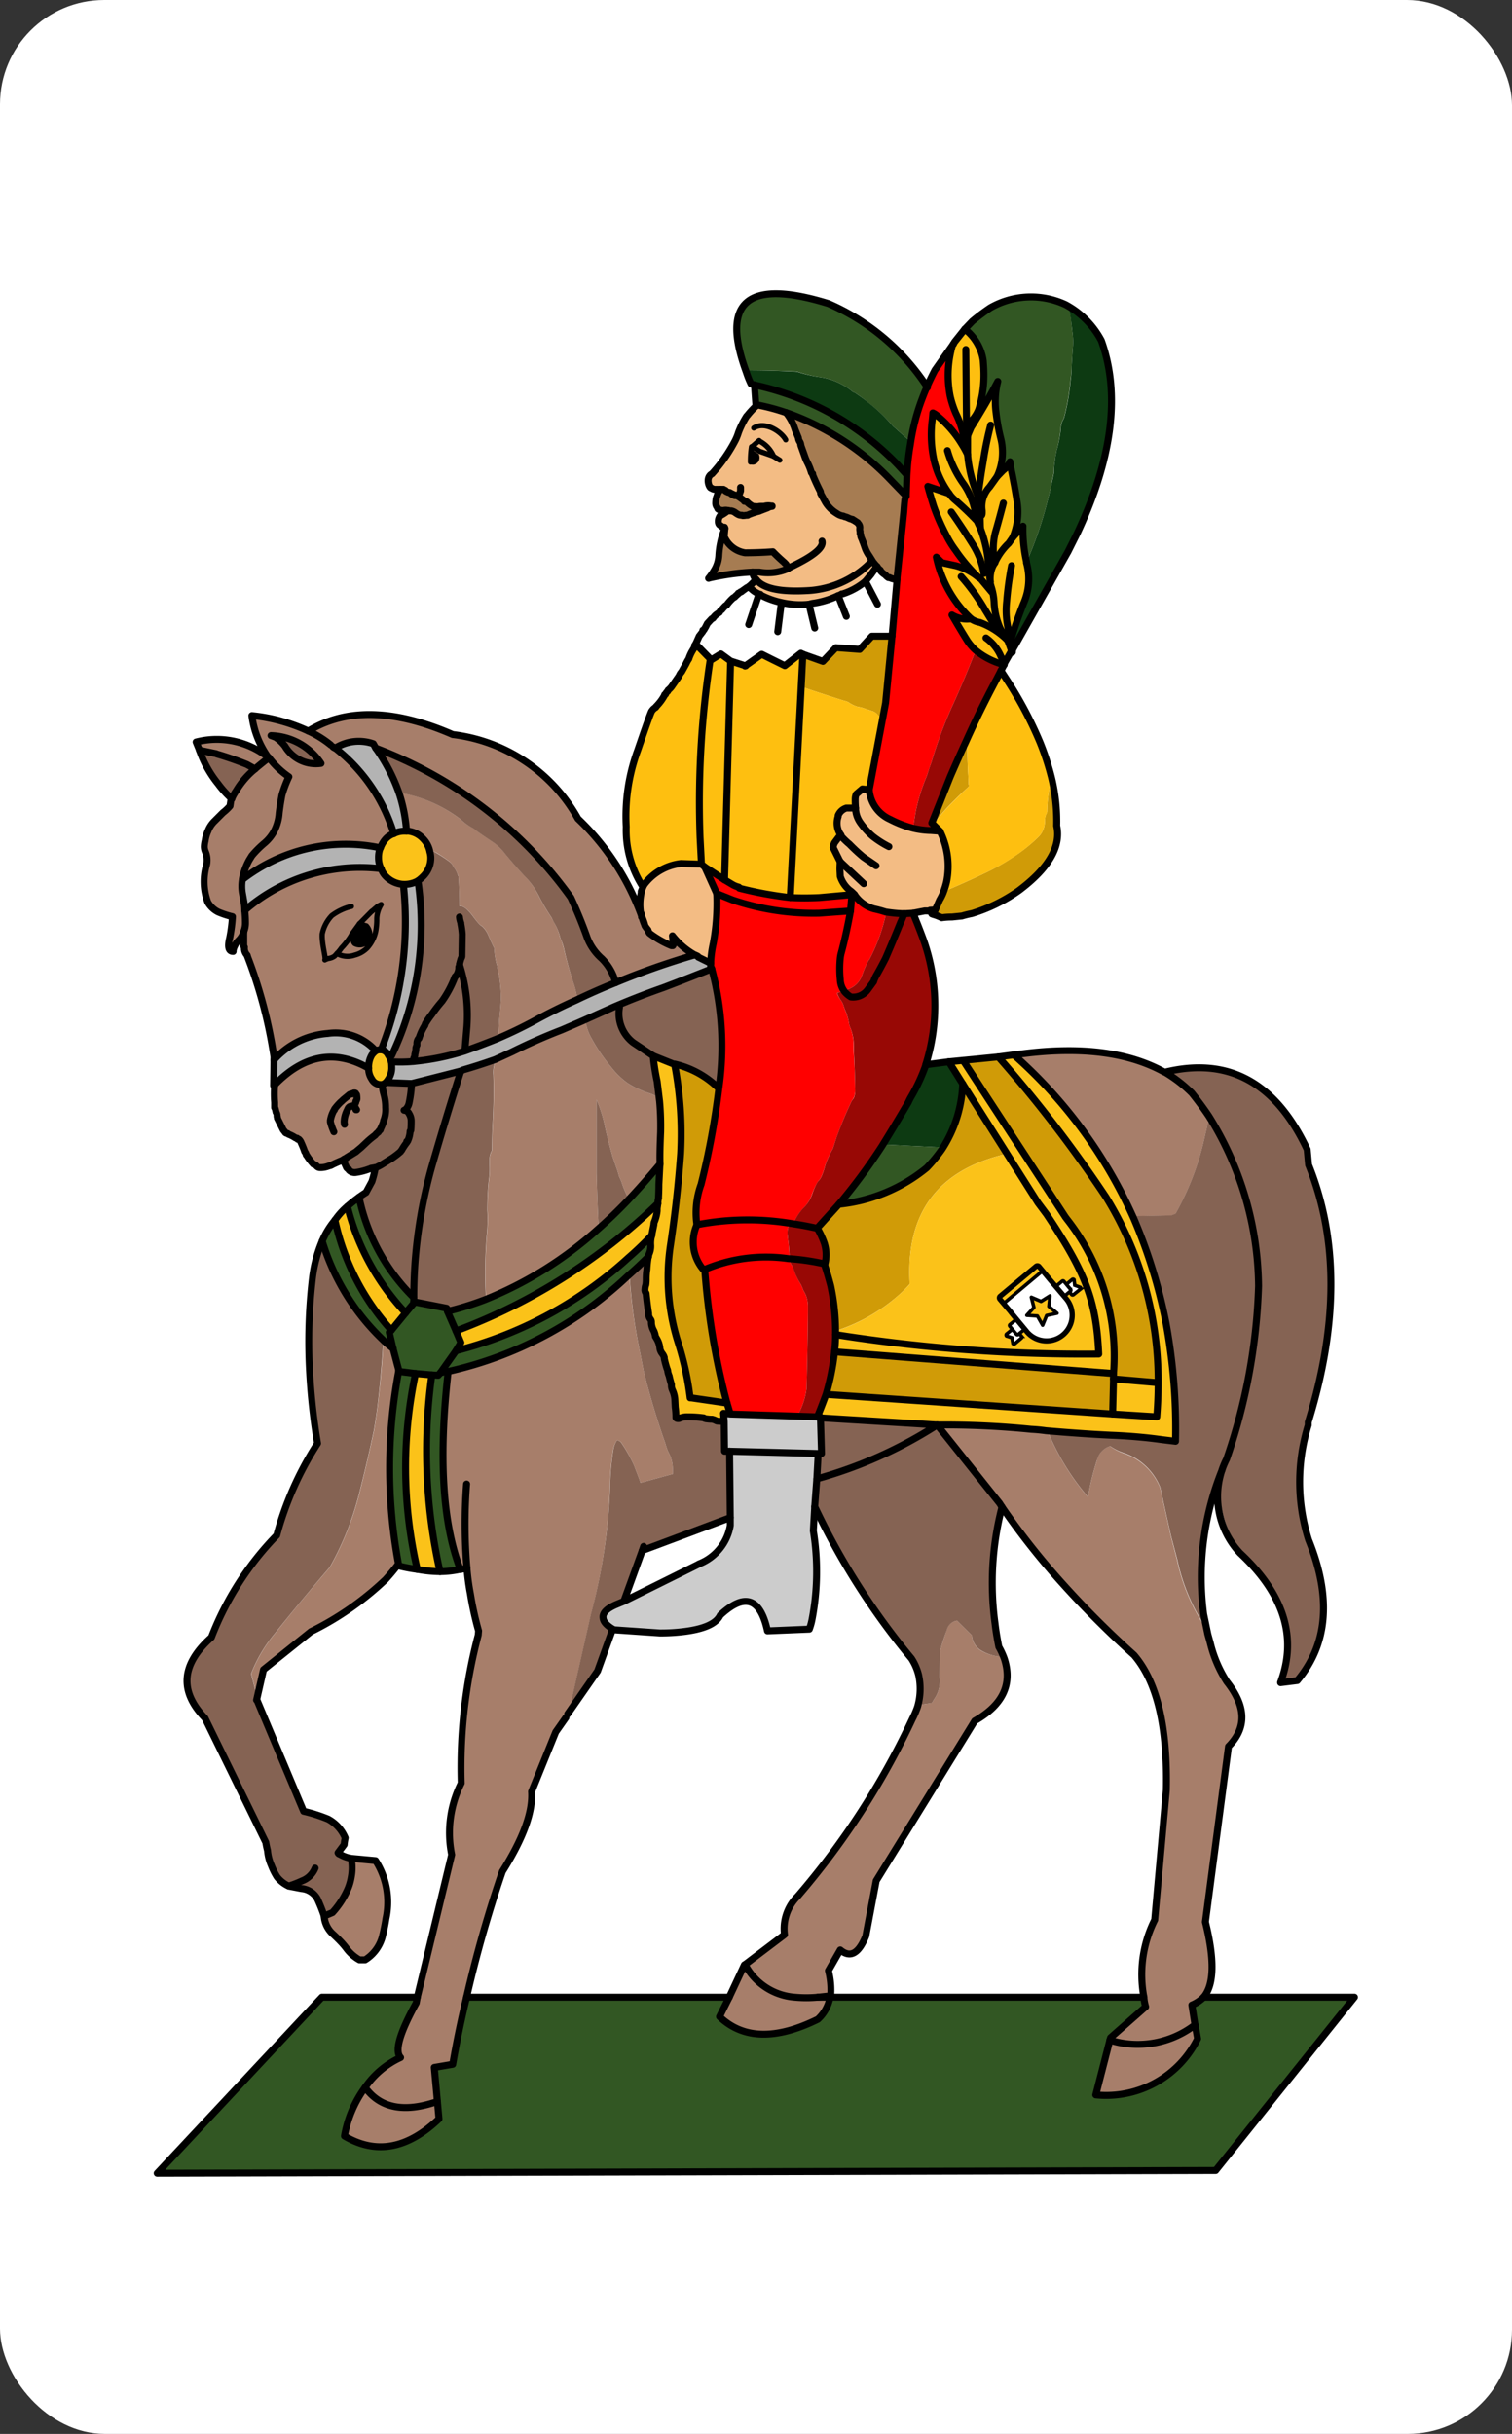 <svg xmlns="http://www.w3.org/2000/svg" viewBox="0 0 87.04 140.06"><rect x="0" y="0" width="87.04" height="140.06" fill="#333333" stroke="none"/><defs><style>.cls-1,.cls-17{fill:#fff}.cls-2{fill:#a77e6a}.cls-3{fill:#325723}.cls-4{fill:#fbc219}.cls-8{fill:#f3bc84}.cls-9{fill:#b3b3b3}.cls-10{fill:#febf10}.cls-11{fill:red}.cls-15,.cls-16{fill:none}.cls-15,.cls-16,.cls-17{stroke:#000}.cls-15,.cls-16{stroke-linecap:round;stroke-linejoin:round}.cls-15{stroke-width:.4px}.cls-16{stroke-width:.3px}.cls-17{stroke-miterlimit:10;stroke-width:.2px}</style></defs><g id="Livello_2" data-name="Livello 2"><g id="Livello_1-2" data-name="Livello 1"><g id="Livello_2-2" data-name="Livello 2"><g id="Livello_1-2-2" data-name="Livello 1-2"><rect class="cls-1" width="87" height="140" rx="6" ry="6"/><rect class="cls-1" x=".04" y=".06" width="87" height="140" rx="6" ry="6"/><path class="cls-2" d="M22.28 110.3a4.42 4.42 0 0 0-.59-3.34l-1.4-.12a2.9 2.9 0 0 1 0 1.08 2.98 2.98 0 0 1-.27.84 4.95 4.95 0 0 1-.82 1.2l-.47.19a1.53 1.53 0 0 0 .49 1.04l.45.43a4.34 4.34 0 0 1 .35.4 2.4 2.4 0 0 0 .73.66h.33a2.26 2.26 0 0 0 .98-1.3 10.95 10.95 0 0 0 .22-1.09m33.67-16.18l-.86-.85a.73.73 0 0 0-.6.55l-.28.86a3.66 3.66 0 0 0-.1.45l-.02 1.38a1.82 1.82 0 0 1-.33 1.3 1.35 1.35 0 0 1-.12.2l-.76.12a5.14 5.14 0 0 1-.3.7 44.37 44.37 0 0 1-6.6 10.2 2.62 2.62 0 0 0-.76 2.21l-2.26 1.72-.04.02-.88 1.86-.55 1.12q2.02 1.94 5.65.14a2.25 2.25 0 0 0 .7-1.26h-.7l.74-.08a4.58 4.58 0 0 0-.12-1.45l.67-1.19q.86.71 1.47-.8l.6-3.18 5.67-9.2q2.43-1.38 1.7-3.6A2.59 2.59 0 0 1 56.5 95a1.09 1.09 0 0 1-.55-.88"/><path class="cls-2" d="M35.11 85.56a14.76 14.76 0 0 1 .2-2.21 1.33 1.33 0 0 1 .21-.47.38.38 0 0 1 .25.14 8.58 8.58 0 0 1 .73 1.31l.29.76.08.24 1.86-.51v-.33a2.06 2.06 0 0 0-.27-.96 3.88 3.88 0 0 1-.16-.47q-.72-2.04-1.25-4.18l-.22-1.13a29.82 29.82 0 0 1-.6-4.45 22 22 0 0 1-10.37 5.51q-.84 7.4.7 11.4a1.5 1.5 0 0 0 .38-.08 13.54 13.54 0 0 0 .2 1.5 18.76 18.76 0 0 0 .48 2.12l-.02.24a29.87 29.87 0 0 0-.98 8.52 6.4 6.4 0 0 0-.56 4.13l-1.98 8.19-.06.32q-1.43 2.6-.9 3.15a5.02 5.02 0 0 0-2.04 1.72 6.63 6.63 0 0 0-1.19 2.8q2.72 1.6 5.44-.99l-.27-2.96 1.06-.18q.33-1.92.8-3.86a72.52 72.52 0 0 1 2.06-7.23q1.8-2.86 1.68-4.6l1.39-3.43.7-1.04 1.28-5.66a32.62 32.62 0 0 0 1.08-7.31m-12.09-6.81l-.33-1.24a5.33 5.33 0 0 1-.61-.53q-.08 1.75-.29 3.51-.1.92-.26 1.84-.37 1.75-.84 3.6a17.14 17.14 0 0 1-1.7 4.26q-1.63 1.88-3.12 3.76a8.34 8.34 0 0 0-1.41 2.37l.37 1.4.4-1.75 2.72-2.18a17.29 17.29 0 0 0 4.31-3q.4-.43.68-.8a.12.12 0 0 1 .08.02 30.07 30.07 0 0 1 0-11.26m5.56-17.83a.33.33 0 0 1-.07.2 1.62 1.62 0 0 0-.1.74q.04 1.19-.02 2.37v.1q-.06.9-.06 1.78a.33.33 0 0 1-.06.2 1.18 1.18 0 0 0-.08.35v.39a4.37 4.37 0 0 1-.04.84q-.09.83-.09 1.75a8.38 8.38 0 0 1-.02 1.31 26.12 26.12 0 0 0-.06 3.74 21.89 21.89 0 0 0 6.48-4.05q-.08-1.55-.12-3.12v-4.25a8.64 8.64 0 0 1 .43 1.3q.2.95.47 1.89a1.16 1.16 0 0 0 .06.2l.16.47a5.65 5.65 0 0 1 .18.57l.13.29a5.04 5.04 0 0 0 .43 1q.94-1 1.85-2.1-.02-.45.05-1.84a15.82 15.82 0 0 0-.07-1.78 1.9 1.9 0 0 0-.63-.35 5.33 5.33 0 0 1-1.29-.61 4.62 4.62 0 0 1-.94-.92 9.95 9.95 0 0 1-1.1-1.61 2.54 2.54 0 0 1-.3-.74 1.95 1.95 0 0 0-.17-.39l-1.2.51q-1.46.58-2.87 1.27l-.96.43v.06m-12.7 1.41a6.13 6.13 0 0 0 0 1v.3l.02.03a1.61 1.61 0 0 1 .06.24.37.37 0 0 1 .06.23.08.08 0 0 0 .02.06v.06l.33.65a1.2 1.2 0 0 0 .1.13q.02.08.16.1l.07.04a2.11 2.11 0 0 1 .38.2.33.33 0 0 0 .09.02q.04.04.04.06h.06a.5.5 0 0 1 .14.2 4.98 4.98 0 0 1 .2.52.45.45 0 0 1 .09.18.32.32 0 0 1 .06.09 3.33 3.33 0 0 0 .35.44.16.16 0 0 0 .06.02.32.32 0 0 1 .12.09.25.25 0 0 0 .2.1 1.27 1.27 0 0 0 .53-.1.46.46 0 0 0 .2-.09l.6-.26a.3.3 0 0 1 .14-.08.04.04 0 0 0 .05-.03v-.01q.22-.15.47-.29a.55.55 0 0 0 .14-.1l.24-.2.37-.35a5.3 5.3 0 0 1 .43-.35.92.92 0 0 1 .16-.16q.04-.02.04-.04a.2.2 0 0 1 .09-.1.08.08 0 0 0 .02-.07 4.06 4.06 0 0 0 .18-.43v-.04a1.67 1.67 0 0 0 .12-.75 2.77 2.77 0 0 0-.12-.84 2.63 2.63 0 0 1-.08-.5h-.12a.57.57 0 0 1-.47-.3 1.08 1.08 0 0 1-.19-.63q-2.88-1.66-5.41.96"/><path class="cls-2" d="M20.53 63.66l.02.04.04.06h-.04a.16.16 0 0 1-.02-.06q-.04-.04-.04-.06.04 0 .04.02m7.8-15.24q-.53-.35-.92-.63l-.16-.13a3.02 3.02 0 0 1-.72-.5 7.94 7.94 0 0 0-3.47-1.54 8.86 8.86 0 0 1 .4 2.1 1.37 1.37 0 0 1 .95.43 1.44 1.44 0 0 1 .4.78 1 1 0 0 1 .1.06.64.64 0 0 1 .21.08 8.24 8.24 0 0 1 .76.51.92.92 0 0 1 .16.17.8.8 0 0 0 .1.18 1.15 1.15 0 0 1 .2.39.2.2 0 0 1 .05.1q.06.86.06 1.72.27-.06.74.53.43.6.55.61a1.52 1.52 0 0 1 .37.53q.22.51.34.74a4.3 4.3 0 0 0 .15.96.23.23 0 0 1 .02.1l.12.6a8.2 8.2 0 0 1 .1 1.3q-.04.6-.1 1.16-.02.51-.06 1a25.53 25.53 0 0 0 2.39-1.16q1.06-.57 2.16-1.06a5.34 5.34 0 0 0-.18-.78 20.22 20.22 0 0 1-.6-2.12l-.14-.47a1 1 0 0 1-.06-.1 3.28 3.28 0 0 0-.39-.96l-.12-.23a11.9 11.9 0 0 1-.7-1.18 4.34 4.34 0 0 0-.83-1.19q-.57-.61-1.14-1.3a3 3 0 0 0-.74-.7"/><path class="cls-2" d="M11.54 43.07l.96.2.04.02q.86.25 1.74.6l.47.26a4.73 4.73 0 0 0-1.09 1.25 2.3 2.3 0 0 0-.26.47h-.04l-.06.4a2.61 2.61 0 0 1-.4.4l-.5.48a1.59 1.59 0 0 0-.37.57 1.98 1.98 0 0 0-.16.56 1.6 1.6 0 0 0-.04.34.77.77 0 0 0 .06.31 1.26 1.26 0 0 1 .06.73 3.39 3.39 0 0 0 .08 2.15 1.41 1.41 0 0 0 .6.57 5.21 5.21 0 0 0 .8.27 9.01 9.01 0 0 1-.15 1.22q-.19.78.2.78v-.06a1.12 1.12 0 0 1 .33-.6 1.12 1.12 0 0 0 .28-.46v.81q.04.04.04.06a.57.57 0 0 0 .15.45.08.08 0 0 1 .02.06.63.63 0 0 0 .18.17c.01.04-.19-.01-.16.01.01.02.09.14.12.14.05.04.07.17.12.2l.94 3.46c.02.59.33 1.48.33 1.83v.18a4.6 4.6 0 0 1 3.1-1.53 3.1 3.1 0 0 1 2.76 1 .54.54 0 0 1 .25-.06H22a20.1 20.1 0 0 0 1.28-9.52 1.52 1.52 0 0 1-1-.45 1.15 1.15 0 0 1-.28-.45 10.12 10.12 0 0 0-7.85 2.39 3 3 0 0 0-.02-.33l-.12-.67a2.34 2.34 0 0 1 0-.76 9.7 9.7 0 0 1 7.95-1.84 1.56 1.56 0 0 1 .32-.53 1.15 1.15 0 0 1 .45-.28 9.88 9.88 0 0 0-3.37-4.93 2.54 2.54 0 0 1 2.19-.24l.14.25a24.36 24.36 0 0 1 11.24 8.6q.5 1.12.94 2.3a3.06 3.06 0 0 0 .83 1.2 2.98 2.98 0 0 1 .8 1.4 44.27 44.27 0 0 1 4.56-1.6 4.3 4.3 0 0 1-1.3-1.1l.07.5a.21.21 0 0 1-.04.07h-.08a5.45 5.45 0 0 1-1.25-.71l-.02-.02a.7.7 0 0 1-.08-.19 1.83 1.83 0 0 1-.16-.22.16.16 0 0 1-.02-.06 3.26 3.26 0 0 1-.15-.39q0-.02-.04-.06v-.06a14.56 14.56 0 0 0-3.65-5.6 9.55 9.55 0 0 0-7.22-4.84q-5.04-2.2-8.3-.2a10.06 10.06 0 0 0-3.26-.88 5.26 5.26 0 0 0 .94 2.39 4.77 4.77 0 0 0-4.14-.88l.18.47"/><path class="cls-2" d="M16.46 42.82a2.7 2.7 0 0 0-.32-.35l-.2-.14-.27-.1a3.58 3.58 0 0 1 2.88 1.6 2.07 2.07 0 0 1-2.09-1M63.16 84a15.9 15.9 0 0 0-.53 2.15 13.96 13.96 0 0 1-2.37-3.92q-.43-.07-.84-.09A49.96 49.96 0 0 0 54 81.9l3.6 4.5.13.22a42.64 42.64 0 0 0 3.54 4.47 54.33 54.33 0 0 0 4.06 4.05q1.98 2.3 1.86 7.78l-.67 7.45a7.02 7.02 0 0 0-.61 4.46 2.47 2.47 0 0 0 .1.55l-2.03 1.78-.85 3.28a5.88 5.88 0 0 0 5.86-3.22l-.33-1.94a2.09 2.09 0 0 0 .68-.45q.92-1.09.1-4.33l1.33-10.1q1.59-1.6-.1-3.73a7.33 7.33 0 0 1-.94-2.23l-.15-.5a11.22 11.22 0 0 1-1.82-4.16l-.36-1.38-.15-.68-.47-2.12a3.44 3.44 0 0 0-2.12-1.98 3.05 3.05 0 0 1-.76-.4 1.11 1.11 0 0 0-.75.78m3.97-22.4l-.06-.03q-3.04-1.67-8.07-1.04l-.57.06a27.37 27.37 0 0 1 6.9 9.4l2.09-.04.26-.1a15.92 15.92 0 0 0 1.68-4.42l.3-1.3q-.45-.68-.98-1.33a7.9 7.9 0 0 0-1.55-1.2z"/><path class="cls-3" d="M41.48 115.95l.56-1.12H26.92q-.47 1.94-.8 3.86l-1.06.18.27 2.96q-2.72 2.6-5.44.98a6.63 6.63 0 0 1 1.19-2.8 5.02 5.02 0 0 1 2.04-1.71q-.53-.55.9-3.15l.06-.32h-5.5l-9.47 10.13 60.93-.16 7.99-9.97h-8.68a2.09 2.09 0 0 1-.68.45l.33 1.94a5.88 5.88 0 0 1-5.86 3.22l.86-3.28 2.02-1.78a2.47 2.47 0 0 1-.1-.55H47.84a2.25 2.25 0 0 1-.7 1.26q-3.63 1.8-5.66-.14M54.3 66.03l-3.48-.17a33.56 33.56 0 0 1-2.47 3.33 9.44 9.44 0 0 0 5.06-2.1 9.08 9.08 0 0 0 .88-1.06"/><path class="cls-4" d="M24.92 79.02l-.94-.08a25.94 25.94 0 0 0 .1 11.27 7.3 7.3 0 0 0 1.3.13 31.56 31.56 0 0 1-.46-11.32m-2.33-2.58l.82-1a13.83 13.83 0 0 1-3.35-6.12 3.9 3.9 0 0 0-.72.8 13.8 13.8 0 0 0 3.25 6.32"/><path class="cls-3" d="M26.6 77.16l-.3.47a23.1 23.1 0 0 0 9.94-5.35q.67-.6 1.34-1.29v-.02l.13-.6a.6.6 0 0 1 .02-.13 2.3 2.3 0 0 0 .16-.66v-.14l.04-.29a33.48 33.48 0 0 1-11.62 7.34l.28.67m16.98-53.99a.12.12 0 0 1 .08.02 11.9 11.9 0 0 1 1.65.45 15.26 15.26 0 0 1 6.01 3.86l.92.94.04-1.22-.53-.58a16.12 16.12 0 0 0-8.25-4.6l.08 1.13m17.89-5.64a1 1 0 0 1-.06-.1 4.64 4.64 0 0 0-4.3.08 12.98 12.98 0 0 0-1.07.88l-.43.45a2.8 2.8 0 0 1 1.06 1.8q.04.47.04.82a6.54 6.54 0 0 1-.3 2 2.01 2.01 0 0 1-.31.53 3.05 3.05 0 0 0-.35.57l.02.4q.1-.26.2-.46.84-1.33 1.54-2.66a4.75 4.75 0 0 0-.1 1.8 11.24 11.24 0 0 0 .26 1.45 3.3 3.3 0 0 1-.2 2.23l.35-.35a1.3 1.3 0 0 0 .38-.51 2.6 2.6 0 0 0 .09.45q.2.94.34 1.92a3.76 3.76 0 0 1-.26 2l.59-.65a8.53 8.53 0 0 0 .2 2.04 21.77 21.77 0 0 0 1.05-3q.2-.74.34-1.4a.86.86 0 0 0 .02-.13l.1-.47a4.1 4.1 0 0 1 .07-.72 2.6 2.6 0 0 1 .08-.47.39.39 0 0 1 .02-.12 7.26 7.26 0 0 0 .22-1.19 1.33 1.33 0 0 1 .1-.49 1.43 1.43 0 0 0 .1-.2 12.8 12.8 0 0 0 .37-2.13 5.64 5.64 0 0 0 .07-.83l.06-.94a3.94 3.94 0 0 0-.02-1.07q-.04-.28-.06-.59a5.23 5.23 0 0 0-.2-.94"/><path class="cls-3" d="M45.65 21.37a1.49 1.49 0 0 1 .25.02 7.72 7.72 0 0 0 1.28.31 3.78 3.78 0 0 1 1.8.76.57.57 0 0 0 .23.14q.4.26.81.6a9.18 9.18 0 0 1 1.33 1.26 1.17 1.17 0 0 0 .19.18q.49.45.94.82a19.34 19.34 0 0 1 .9-3.3c-1.33-2.08-3.36-3.22-5.62-4.79q-6.99-2.17-4.74 3.94 1.3 0 2.63.06z"/><path d="M47.35 83.53h-.19l-.2 3.07a41.04 41.04 0 0 0 5.58 8.74 3.18 3.18 0 0 1 .4.94 3.69 3.69 0 0 1-.06 1.84l.76-.12a1.35 1.35 0 0 0 .12-.2 1.82 1.82 0 0 0 .33-1.3l.02-1.38a3.66 3.66 0 0 1 .1-.45q.14-.45.29-.86a.73.73 0 0 1 .59-.55l.86.85a1.09 1.09 0 0 0 .55.88 2.59 2.59 0 0 0 1.37.35 4.28 4.28 0 0 0-.31-.67q-.14-.68-.22-1.35a17.4 17.4 0 0 1 .4-6.7l-.14-.23-3.6-4.5-6.71-.4.06 2.04m-9.95-7.96v-.08q-.08-.54-.14-1.1a.18.18 0 0 0-.02-.09.27.27 0 0 1-.04-.22.77.77 0 0 1 .04-.25 2.33 2.33 0 0 0 .02-.33 3.62 3.62 0 0 1 .04-.55 6.75 6.75 0 0 1 .08-.73q-.55.55-1.14 1.08a29.82 29.82 0 0 0 .59 4.45l.22 1.13q.53 2.14 1.25 4.18a3.88 3.88 0 0 0 .16.47 2.06 2.06 0 0 1 .27.96v.33l-1.86.51-.08-.24-.29-.76a8.58 8.58 0 0 0-.73-1.3.38.38 0 0 0-.25-.15 1.33 1.33 0 0 0-.2.47 14.76 14.76 0 0 0-.2 2.2 32.62 32.62 0 0 1-1.1 7.32l-1.28 5.66 1.72-2.48.88-2.4q-.53-.33-.55-.64-.09-.43.77-.8l.41-.16 1.06-2.92 5.07-1.9-.04-3.82h-.29l-.02-1.72-.39-.02a.2.2 0 0 1-.1-.04 1.33 1.33 0 0 0-.2-.06 2.02 2.02 0 0 1-.29-.02.39.39 0 0 1-.12-.02.21.21 0 0 1-.08-.04 6.8 6.8 0 0 0-.92-.06 1.09 1.09 0 0 0-.5.1q-.16.02-.18-.06a4.19 4.19 0 0 0-.04-.6l-.02-.38a1.52 1.52 0 0 0-.14-.6.75.75 0 0 1-.06-.22v-.1l-.12-.49a1.17 1.17 0 0 1-.09-.27.33.33 0 0 0-.04-.14q-.08-.24-.14-.5a.45.45 0 0 1-.02-.15.7.7 0 0 0-.12-.25.69.69 0 0 1-.13-.26 1.34 1.34 0 0 0-.2-.6 1 1 0 0 0-.06-.1 1.15 1.15 0 0 0-.08-.32 1.03 1.03 0 0 1-.15-.45v-.06a.27.27 0 0 0-.06-.17.52.52 0 0 1-.1-.24m-2.63-11a8.64 8.64 0 0 0-.43-1.3v4.25q.04 1.57.12 3.12.88-.75 1.74-1.65a5.04 5.04 0 0 1-.43-1l-.13-.29a5.65 5.65 0 0 0-.18-.57l-.16-.47a1.16 1.16 0 0 1-.06-.2q-.27-.94-.47-1.88m.55-6.7q-.88.38-1.72.77a1.95 1.95 0 0 1 .17.4 2.54 2.54 0 0 0 .3.73 9.95 9.95 0 0 0 1.1 1.61 4.62 4.62 0 0 0 .94.92 5.33 5.33 0 0 0 1.29.61 1.9 1.9 0 0 1 .63.35l-.14-1.14a12.51 12.51 0 0 1-.22-1.48l1.16.47h.06a5.25 5.25 0 0 1 2.55 1.41 17.1 17.1 0 0 0-.4-6.88l-2.78 1.08q-1.53.53-2.94 1.15M18.6 71.32a7.83 7.83 0 0 0-.55 2.1 31.16 31.16 0 0 0-.17 5.54 36.7 36.7 0 0 0 .45 4 18.68 18.68 0 0 0-2.35 5.3 17.33 17.33 0 0 0-3.76 5.85q-2.61 2.33-.36 4.66l3.49 7.15a4.76 4.76 0 0 0 .1.47 2.66 2.66 0 0 0 .23.86 3.66 3.66 0 0 0 .32.65 1.8 1.8 0 0 0 .68.53l.73.15a1.15 1.15 0 0 1 .92.61 9.36 9.36 0 0 1 .39.96l.47-.18a4.95 4.95 0 0 0 .82-1.21 2.98 2.98 0 0 0 .26-.84 2.9 2.9 0 0 0 0-1.08 1.9 1.9 0 0 1-.65-.24.13.13 0 0 1-.1-.09l.34-.47a3.3 3.3 0 0 1 .06-.38 2.2 2.2 0 0 0-.98-1.09 9.02 9.02 0 0 0-1.4-.45l-2.68-6.35-.04-.04-.37-1.41a8.34 8.34 0 0 1 1.41-2.37q1.5-1.88 3.12-3.76a17.14 17.14 0 0 0 1.7-4.27q.47-1.84.84-3.6.16-.91.26-1.83.2-1.76.29-3.51a13.09 13.09 0 0 1-3.47-5.66m2-5.19a.55.55 0 0 1-.14.1q-.25.14-.47.29a.04.04 0 0 1-.04.04.3.3 0 0 0-.15.08q.08.2.19.4a.18.18 0 0 0 .12.13.08.08 0 0 1 .02.06.46.46 0 0 0 .4.15 3.61 3.61 0 0 0 .78-.2.14.14 0 0 0 .1-.05l.25-.04a6.17 6.17 0 0 1-.2.8l-.33.63-.41.27a11.33 11.33 0 0 0 3.15 5.78v.24l1.9.37.04.18a17.31 17.31 0 0 0 2.16-.67 26.12 26.12 0 0 1 .06-3.74 8.38 8.38 0 0 0 .02-1.3q0-.93.09-1.76a4.37 4.37 0 0 0 .04-.84v-.39a1.18 1.18 0 0 1 .08-.35.33.33 0 0 0 .06-.2q0-.88.06-1.78v-.1q.06-1.18.02-2.37a1.62 1.62 0 0 1 .1-.74.33.33 0 0 0 .06-.2v-.06q-.96.35-1.85.61a.52.52 0 0 1-.13.06l-.98.25-1.86.47-1.47-.06a.72.72 0 0 1-.22.12 2.63 2.63 0 0 0 .08.49 2.77 2.77 0 0 1 .12.84 1.67 1.67 0 0 1-.12.75v.04a4.06 4.06 0 0 1-.18.43.08.08 0 0 1-.02.06.2.2 0 0 0-.09.1q0 .03-.04.05a.92.92 0 0 0-.16.16 5.3 5.3 0 0 0-.43.35l-.37.34-.24.2m5.78-15.7a.2.2 0 0 0-.04-.1 1.15 1.15 0 0 0-.2-.39.8.8 0 0 1-.1-.18.92.92 0 0 0-.17-.17 8.25 8.25 0 0 0-.76-.5.64.64 0 0 0-.2-.09 1 1 0 0 0-.1-.06 1.2 1.2 0 0 1 .04.33 1.48 1.48 0 0 1-.45 1.08 2.29 2.29 0 0 1-.29.24 1.57 1.57 0 0 1-.77.2h-.07A20.1 20.1 0 0 1 22 60.32a.5.5 0 0 1 .4.28 1.39 1.39 0 0 1 .19.41 8.2 8.2 0 0 0 1.29-.02 13.84 13.84 0 0 0 2.94-.61q.9-.3 1.86-.7.04-.49.06-1 .06-.57.1-1.16a8.2 8.2 0 0 0-.1-1.3l-.12-.6a.23.23 0 0 0-.02-.1 4.3 4.3 0 0 1-.15-.96q-.12-.23-.34-.74a1.52 1.52 0 0 0-.37-.53q-.12-.02-.55-.61-.47-.6-.74-.53 0-.86-.06-1.72m-4.7-7.48a10.16 10.16 0 0 1 1.37 2.68 7.94 7.94 0 0 1 3.47 1.53 3.02 3.02 0 0 0 .72.51l.16.13q.39.28.92.63a3 3 0 0 1 .74.7q.57.69 1.14 1.3a4.34 4.34 0 0 1 .84 1.19 11.9 11.9 0 0 0 .7 1.18l.11.23a3.28 3.28 0 0 1 .4.96 1 1 0 0 0 .05.1q.09.24.15.47a20.22 20.22 0 0 0 .59 2.12 5.34 5.34 0 0 1 .18.78q1.1-.53 2.27-1a2.98 2.98 0 0 0-.8-1.4 3.06 3.06 0 0 1-.83-1.2q-.43-1.18-.94-2.3a24.36 24.36 0 0 0-11.24-8.6m-9.2.32l-.95-.2A6.33 6.33 0 0 0 12.62 45a5.67 5.67 0 0 0 .78.86 2.3 2.3 0 0 1 .26-.47 4.73 4.73 0 0 1 1.09-1.25l-.47-.27q-.88-.34-1.74-.59l-.04-.02m3.63-.8a2.7 2.7 0 0 1 .33.35 2.07 2.07 0 0 0 2.09 1 3.58 3.58 0 0 0-2.88-1.59l.26.1.2.14m59.18 23.58q-2.71-5.8-8.19-4.46a7.9 7.9 0 0 1 1.55 1.21q.53.65.98 1.33l-.3 1.3a15.92 15.92 0 0 1-1.68 4.42l-.26.1-2.09.04a29.83 29.83 0 0 1 1.86 6.03 33.46 33.46 0 0 1 .55 6.82l-.81-.1q-1.37-.19-2.9-.25-1.68-.08-3.76-.26a13.96 13.96 0 0 0 2.37 3.92 15.9 15.9 0 0 1 .53-2.15 1.11 1.11 0 0 1 .75-.77 3.05 3.05 0 0 0 .76.38 3.44 3.44 0 0 1 2.12 1.99l.47 2.12.15.67.37 1.4a11.22 11.22 0 0 0 1.81 4.14l-.24-1.14a16.5 16.5 0 0 1 1.06-8.3 5.48 5.48 0 0 0 1.04 4.78q3.78 3.54 2.33 7.44v.02l.96-.12q2.66-3.15.65-8.1a11.06 11.06 0 0 1-.02-6.61v-.16q2.6-8.42.02-14.81z" fill="#856353"/><path d="M42.1 81.27l-.39-.05.04.47.02 1.72h.29l.04 3.82v.45a2.89 2.89 0 0 1-1.74 2.19.52.52 0 0 0-.12.06l-4.27 2.12-.4.16q-.87.37-.78.8.02.3.55.63a.8.8 0 0 0 .1.05l2.6.18a10.6 10.6 0 0 0 1.2-.06q1.92-.2 2.29-.96 2.1-1.96 2.71.9l2.41-.1a3.5 3.5 0 0 0 .17-.58 14.58 14.58 0 0 0 .06-5.08l.08-1.4.2-3.06h.19l-.06-2.04v-.06h-.19l-1.12-.02z" fill="#ccc"/><path d="M38.9 61.12a21.36 21.36 0 0 1 .34 5.17q-.19 2.62-.57 5.23a12.45 12.45 0 0 0 .42 5.62 17.42 17.42 0 0 1 .7 3.2h.06l2.06.3a41.67 41.67 0 0 1-1.28-7.69.08.08 0 0 0-.06.02 2.44 2.44 0 0 1-.4-2.6 4.78 4.78 0 0 1 .25-2.32 44.54 44.54 0 0 0 1.02-5.52 5.25 5.25 0 0 0-2.55-1.4m16.59 1.14a7.4 7.4 0 0 1-1.19 3.76 9.08 9.08 0 0 1-.88 1.06 9.44 9.44 0 0 1-5.06 2.1l-1.25 1.4a4.85 4.85 0 0 1 .41.85 2.2 2.2 0 0 1 .04 1.18h-.04q.2.62.37 1.27a12.67 12.67 0 0 1 .28 2.68 10.14 10.14 0 0 0 3.78-2.23q.23-.22.43-.45-.37-6.19 5.7-7.52l-2.6-4.1m5.13-17.59q-.04.04-.04.06a7.61 7.61 0 0 0-.28 1.92.33.33 0 0 1-.06.2 1 1 0 0 0-.07.4 1.31 1.31 0 0 1-.2.69 1.34 1.34 0 0 1-.16.2 9.32 9.32 0 0 1-1.51 1.2 12.28 12.28 0 0 1-1.54.87q-.94.45-1.98.9l-.4.16a2.86 2.86 0 0 1-.21.4l-.25.58-.2.22a1.45 1.45 0 0 0 .18.07 2.98 2.98 0 0 1 .4.16 4.19 4.19 0 0 1 .58-.04l.58-.06a5.84 5.84 0 0 1 .57-.15 9.44 9.44 0 0 0 2.72-1.32q2.55-1.92 2.16-3.72a10.64 10.64 0 0 0-.29-2.74m-5.7 1.41q.43-.43.84-.8.06-.04.02-.16l-.02-.47q-.06-1-.06-2v-.12q-.47 1.02-.92 2.06l-1.06 2.66.1.08a11.36 11.36 0 0 1 1.1-1.25m-3.49-9.58h-1.16l-.7.76-1.36-.1-.76.8-1.14-.42-.13 1.98q1.27.43 2.45.8a.91.91 0 0 1 .23.08 1.82 1.82 0 0 0 .57.27h.02a1.61 1.61 0 0 1 .25.06l.47.16a.66.66 0 0 1 .4.27.47.47 0 0 0 .19.1.44.44 0 0 1 .1.08l.04.04.53-4.88m12.75 42.73l2.57.23a20.18 20.18 0 0 0-3-10.69 75.88 75.88 0 0 0-6.19-8.06l-2.04.2 5.9 9.03a.6.6 0 0 1 .06.08 12.75 12.75 0 0 1 2.7 8.9L48.1 77.7a13.47 13.47 0 0 1-.49 2.45l16.5 1.13z" fill="#d09b07"/><path class="cls-8" d="M40.44 49.62l-1.18-.04a3.1 3.1 0 0 0-2.15 1.27l-.14.35v.08a3.13 3.13 0 0 0-.04 1.12q.04.04.04.06a.45.45 0 0 1 .02.15 3.54 3.54 0 0 1 .2.57 1.83 1.83 0 0 0 .17.22.7.7 0 0 0 .08.19l.02.02a5.45 5.45 0 0 0 1.25.71h.08a.21.21 0 0 0 .04-.08q-.04-.24-.06-.49a4.3 4.3 0 0 0 1.28 1.1.45.45 0 0 1 .19.09l.02.04.71.34a6.26 6.26 0 0 1 .15-1.14 12.65 12.65 0 0 0 .2-2.86l-.7-1.53-.18-.17m8.91-4.02a.72.72 0 0 0-.06.29 4.9 4.9 0 0 0 .02.5h-.53a.74.74 0 0 0-.47.44v.06a1.17 1.17 0 0 0 .14 1.04l-.35.47a.86.86 0 0 0-.08.26l.4.82-.01.45.02.39a1.71 1.71 0 0 0 .53.8 1.7 1.7 0 0 1 .29.26 2 2 0 0 0 1.12.82 6.8 6.8 0 0 1 .67.18q.58.08 1.07.1l.5-.04.68-.12h.18a.1.1 0 0 0 .13-.04l.3-.02.25-.57a2.86 2.86 0 0 0 .2-.41q.13-.33.2-.63a4.56 4.56 0 0 0-.38-2.93l-.55-.04h-.06a4.87 4.87 0 0 1-.98-.14 6.43 6.43 0 0 1-1.27-.49 2.03 2.03 0 0 1-1.2-1.71l-.41-.05-.35.31m-3.17-20.02a.16.16 0 0 0-.02-.06.4.4 0 0 0-.06-.2.49.49 0 0 1-.08-.23l-.18-.47a2.9 2.9 0 0 0-.53-.98 11.9 11.9 0 0 0-1.66-.45 5.58 5.58 0 0 0-.49.51 1.33 1.33 0 0 1-.12.15 5.05 5.05 0 0 0-.47.94 3.08 3.08 0 0 1-.19.47 1.28 1.28 0 0 1-.08.24q0 .02-.04.02a.46.46 0 0 1-.08.2.87.87 0 0 1-.08.13 2.15 2.15 0 0 0-.12.18 2.57 2.57 0 0 1-.4.39.06.06 0 0 1-.01.04.65.65 0 0 0-.19.25.02.02 0 0 1-.01.02q-.15.18-.31.42a.72.72 0 0 0-.1.2v.07q0 .02-.05.02a3.15 3.15 0 0 0-.02.35q-.04.18.1.18l.05.02a.37.37 0 0 0 .22.06h.45l.04.04a.1.1 0 0 1 .1.06q0 .02.04.02a.27.27 0 0 0 .17.07l.04.02a1.45 1.45 0 0 0 .39.16l.02.02a3.9 3.9 0 0 1 .38.26l.02.05a.2.2 0 0 1 .15.04 1.37 1.37 0 0 0 .3.22l.02.02a2.48 2.48 0 0 0 .31.02.86.86 0 0 1 .2-.02h.15a.83.83 0 0 1 .4-.02h.07v.02h-.06a.12.12 0 0 1-.09.02.72.72 0 0 1-.2.1l-.39.15a.02.02 0 0 1-.01.02 3.96 3.96 0 0 0-.54.16.52.52 0 0 0-.12.06h-.08a.95.95 0 0 1-.19.02.08.08 0 0 1-.06-.02.45.45 0 0 1-.2-.04 1.35 1.35 0 0 1-.2-.12.64.64 0 0 0-.21-.08h-.1a.18.18 0 0 0-.08-.02 2.31 2.31 0 0 1-.41.27l-.04.02a.64.64 0 0 0-.1.22q-.05.25.08.33a.81.81 0 0 1 .12.1h.02l.04.02h.08l.02.04v.04l-.04.45a1.56 1.56 0 0 0 1.2.94q.8 0 1.6-.06.3.3.67.63l.02.02a.27.27 0 0 1 .13.2.26.26 0 0 0 .06.1 2.87 2.87 0 0 1-1.66.21h-.39a.75.75 0 0 0 .2.43 5.75 5.75 0 0 1-.4.41 1.5 1.5 0 0 0 .57.43.12.12 0 0 0 .08.02l.02.04a4.61 4.61 0 0 0 1.19.43 4.8 4.8 0 0 0 1.6.1 1.52 1.52 0 0 1 .26-.06 4.94 4.94 0 0 0 1.4-.43.72.72 0 0 0 .21-.1h.04a3.83 3.83 0 0 0 1.33-.74l.33-.38a3.92 3.92 0 0 1 .34-.45l-.18-.2-.02-.03-.25-.39a2.03 2.03 0 0 1-.22-.4l-.12-.37a.06.06 0 0 0-.02-.04 1.87 1.87 0 0 0-.1-.25.16.16 0 0 0-.02-.06v-.08a.17.17 0 0 1-.05-.12v-.09a.53.53 0 0 1-.02-.16.34.34 0 0 0-.06-.26.6.6 0 0 1-.06-.09l-.22-.14a.07.07 0 0 1-.06-.04.87.87 0 0 1-.25-.08.9.9 0 0 0-.22-.08.22.22 0 0 0-.13-.04.89.89 0 0 1-.32-.15 1.88 1.88 0 0 1-.66-.65l-.26-.5a.39.39 0 0 0-.02-.11q-.25-.47-.45-.96v-.07q-.02 0-.06-.06a3.33 3.33 0 0 0-.2-.5 2.88 2.88 0 0 1-.21-.48q-.08-.26-.19-.53"/><path class="cls-8" d="M43.59 25.86l.8.29.36.22a4.93 4.93 0 0 0-.71.05 2.6 2.6 0 0 0-.74.1.67.67 0 0 0-.2-.04 5.67 5.67 0 0 1 .06-.88l.43.26z"/><path class="cls-4" d="M54.68 61l.8 1.27 2.6 4.1Q52 67.7 52.37 73.9q-.21.23-.44.45a10.14 10.14 0 0 1-3.78 2.23v.12a8.4 8.4 0 0 1-.06 1l16.06 1.25a12.75 12.75 0 0 0-2.7-8.9.6.6 0 0 0-.06-.1l-5.9-9.02-.82.08"/><path class="cls-3" d="M23.88 74.81v-.24a11.33 11.33 0 0 1-3.15-5.79 8.24 8.24 0 0 0-.67.54 13.83 13.83 0 0 0 3.35 6.12l-.82 1a13.8 13.8 0 0 1-3.25-6.33 4.68 4.68 0 0 0-.73 1.2 13.09 13.09 0 0 0 3.47 5.67 5.33 5.33 0 0 0 .61.53l.33 1.24a30.07 30.07 0 0 0 0 11.26 9.02 9.02 0 0 0 1.06.2 25.94 25.94 0 0 1-.1-11.27l.94.08a31.56 31.56 0 0 0 .47 11.32 5.36 5.36 0 0 0 1.16-.13q-1.53-4-.7-11.4a22 22 0 0 0 10.39-5.51c.4-.36.9-.86 1.26-1.22l.55-5.16c-.6.74-1.23 1.4-1.86 2.07q-.85.9-1.73 1.65a21.89 21.89 0 0 1-6.48 4.05 17.31 17.31 0 0 1-2.16.67l-.04-.18-1.9-.37"/><path class="cls-4" d="M37.38 72.22a6.75 6.75 0 0 0-.08.73 3.62 3.62 0 0 0-.04.55 2.33 2.33 0 0 1-.02.33.77.77 0 0 0-.04.25.27.27 0 0 0 .04.22.18.18 0 0 1 .02.08q.06.57.14 1.1v.09a.52.52 0 0 0 .1.24.27.27 0 0 1 .06.17v.06a1.03 1.03 0 0 0 .15.45 1.15 1.15 0 0 1 .08.32 1 1 0 0 1 .06.1 1.34 1.34 0 0 1 .2.6.69.69 0 0 0 .13.26.7.7 0 0 1 .12.25.45.45 0 0 0 .02.14q.06.27.14.51a.33.33 0 0 1 .04.14 1.17 1.17 0 0 0 .08.27l.13.49v.1a.75.75 0 0 0 .06.23 1.52 1.52 0 0 1 .14.59l.02.39a4.19 4.19 0 0 1 .04.59q.02.08.19.06a1.09 1.09 0 0 1 .49-.1 6.8 6.8 0 0 1 .91.06.21.21 0 0 0 .09.04.39.39 0 0 0 .12.02 2.02 2.02 0 0 0 .29.02 1.33 1.33 0 0 1 .2.06.2.2 0 0 0 .1.04l.39.02-.04-.47.39.04q-.08-.32-.19-.63l-2.06-.29h-.06a17.42 17.42 0 0 0-.7-3.2 12.45 12.45 0 0 1-.42-5.62q.38-2.61.57-5.23a21.36 21.36 0 0 0-.35-5.17h-.06l-1.16-.47a12.51 12.51 0 0 0 .22 1.47l.14 1.15a15.82 15.82 0 0 1 .06 1.77q-.06 1.4-.04 1.84"/><path class="cls-4" d="M26.3 77.63l.3-.47-.3-.67a33.48 33.48 0 0 0 11.63-7.34l-.04.29v.14a2.3 2.3 0 0 1-.16.66.6.6 0 0 0-.02.14l-.13.6v.01q-.67.7-1.34 1.29a23.1 23.1 0 0 1-9.93 5.35"/><path class="cls-9" d="M28.68 59.67q-.96.4-1.86.7a13.84 13.84 0 0 1-2.94.61 8.2 8.2 0 0 1-1.29.02 2.48 2.48 0 0 1 .02.3 1.16 1.16 0 0 1-.2.7 2.15 2.15 0 0 1-.13.19l1.47.06 1.86-.47.98-.25a.52.52 0 0 0 .13-.06q.9-.26 1.85-.61l.96-.43q1.41-.7 2.86-1.27l1.2-.5q.85-.4 1.73-.78 1.4-.62 2.94-1.15 1.39-.53 2.77-1.08l-.06-.14v-.19l-.71-.34-.02-.05a.45.45 0 0 0-.19-.08 44.27 44.27 0 0 0-4.55 1.6q-1.16.47-2.27 1-1.1.49-2.16 1.06a25.53 25.53 0 0 1-2.4 1.16m-12.87 2.7a.07.07 0 0 1 .07-.04q2.53-2.61 5.41-.96v-.06a1.36 1.36 0 0 1 .19-.72 1.74 1.74 0 0 1 .22-.22 3.1 3.1 0 0 0-2.76-1 4.6 4.6 0 0 0-3.1 1.53l-.02 1.47M22 49.89a1.4 1.4 0 0 1-.15-.63 1.48 1.48 0 0 1 .1-.58 9.7 9.7 0 0 0-7.94 1.84 2.34 2.34 0 0 0 0 .76l.12.67a3 3 0 0 1 .02.33A10.12 10.12 0 0 1 22 49.89m1.06-4.27a10.16 10.16 0 0 0-1.37-2.68l-.14-.24a2.54 2.54 0 0 0-2.19.24 9.88 9.88 0 0 1 3.37 4.93 1.27 1.27 0 0 1 .62-.15h.12a8.86 8.86 0 0 0-.41-2.1"/><path class="cls-10" d="M57.68 38.5l-.26.5q-.94 1.76-1.74 3.54v.12q0 1 .06 2l.02.47q.04.12-.02.16-.4.37-.83.8a11.36 11.36 0 0 0-1.1 1.25l.36.38a4.56 4.56 0 0 1 .39 2.93q-.08.3-.2.63l.4-.16q1.04-.45 1.98-.9a12.28 12.28 0 0 0 1.54-.86 9.32 9.32 0 0 0 1.5-1.2 1.34 1.34 0 0 0 .17-.21 1.31 1.31 0 0 0 .2-.7 1 1 0 0 1 .07-.38.33.33 0 0 0 .06-.2 7.61 7.61 0 0 1 .28-1.93q0-.02.04-.06a15.14 15.14 0 0 0-.67-2.06 22.31 22.31 0 0 0-1.94-3.66l-.3-.47m-12.45-.29l-1.32-.65-1.15.8-.02.02-1.18-.84-.58.35-.87-.92a.16.16 0 0 0-.02.06q0 .02-.04.02a.39.39 0 0 1-.02.12l-.13.2a2.26 2.26 0 0 0-.2.46 1.65 1.65 0 0 0-.14.26l-.27.47a.77.77 0 0 0-.14.25q-.23.3-.45.63a1.17 1.17 0 0 1-.19.18.16.16 0 0 1-.02.07.32.32 0 0 0-.12.16.07.07 0 0 1-.06.04.16.16 0 0 1-.02.06 2.83 2.83 0 0 1-.47.61.07.07 0 0 1-.04.07.73.73 0 0 0-.2.2q-.07.06-.82 2.25a11 11 0 0 0-.66 4.4 6.01 6.01 0 0 0 .94 3.44l.07-.06a3.1 3.1 0 0 1 2.14-1.27l1.19.04.18.17 1.61 1.02a1.44 1.44 0 0 0 .35.14 6.37 6.37 0 0 0 .98.3 10.34 10.34 0 0 0 1.98.3q.8.03 1.68 0l1.88-.17h.14a1.7 1.7 0 0 0-.29-.26 1.71 1.71 0 0 1-.53-.8l-.02-.39q0-.24.02-.45l-.4-.82a.86.86 0 0 1 .07-.26l.35-.47a1.17 1.17 0 0 1-.14-1.04v-.06a.74.74 0 0 1 .47-.43h.53a4.9 4.9 0 0 1-.02-.51.72.72 0 0 1 .06-.29l.35-.3.4.03.78-3.94-.04-.04a.44.44 0 0 0-.1-.08.47.47 0 0 1-.18-.1.66.66 0 0 0-.41-.27l-.47-.16a1.61 1.61 0 0 0-.25-.06h-.02a1.82 1.82 0 0 1-.57-.27.91.91 0 0 0-.22-.08q-1.19-.37-2.45-.8l.12-1.98-.12-.06-.92.72m11.41-17.57a2.8 2.8 0 0 0-1.06-1.8l-.6.74-.05.12a1 1 0 0 0-.07.1 6.16 6.16 0 0 0-.12 2.9 5.74 5.74 0 0 0 .33 1 5.05 5.05 0 0 1 .51 1.8l.14-.94a3.05 3.05 0 0 1 .35-.57 2.01 2.01 0 0 0 .3-.53 6.54 6.54 0 0 0 .31-2q0-.35-.04-.82"/><path class="cls-10" d="M53.76 23.66l-.06.6a6.87 6.87 0 0 0 .12 2.1 5.17 5.17 0 0 0 .88 1.94l-1.22-.41q.14.55.32 1.12a12.05 12.05 0 0 0 .74 1.7 5.6 5.6 0 0 0 .53.86 9.9 9.9 0 0 0 1.35 1.57 3.36 3.36 0 0 0-1.35-.7l-.78-.16-.32-.32a6.73 6.73 0 0 0 2 3.55 1.67 1.67 0 0 1-1.1-.22q.42.75.87 1.47a2.9 2.9 0 0 0 .47.55 4.19 4.19 0 0 0 1.66.83l.02-.1.4-.7.05-.03-.06-.64a21.33 21.33 0 0 1 .75-2.16 3.45 3.45 0 0 0 .12-2.23v-.06a8.53 8.53 0 0 1-.2-2.04l-.6.65a3.76 3.76 0 0 0 .27-2q-.14-.98-.34-1.92a2.6 2.6 0 0 1-.09-.45 1.3 1.3 0 0 1-.38.51l-.35.35a3.3 3.3 0 0 0 .2-2.23 11.24 11.24 0 0 1-.26-1.45 4.75 4.75 0 0 1 .1-1.8q-.7 1.33-1.53 2.66-.1.2-.2.47v1.08l-.33-.59a6.34 6.34 0 0 0-1.41-1.63 1.07 1.07 0 0 0-.27-.17"/><path class="cls-4" d="M67.18 76.02a29.83 29.83 0 0 0-1.86-6.03 27.37 27.37 0 0 0-6.9-9.4l-.88.13a75.88 75.88 0 0 1 6.19 8.06 20.18 20.18 0 0 1 3 10.69l-2.57-.23-.04 2.03-16.5-1.13q-.25.66-.52 1.29h.19v.06l6.72.4a49.96 49.96 0 0 1 5.4.25q.42.02.85.09 2.08.18 3.76.26 1.53.06 2.9.25.4.06.81.1a33.46 33.46 0 0 0-.55-6.82z"/><path class="cls-1" d="M41.48 35.14a1 1 0 0 0-.1.06.82.82 0 0 0-.26.27.22.22 0 0 1-.08.04q-.13.12-.25.27l-.1.2-.1.16a.08.08 0 0 1-.07.02.12.12 0 0 1-.02.08l-.18.27-.2.45.88.92.57-.35 1.18.84.02-.02 1.15-.8 1.32.66.92-.72.13.06 1.14.41.76-.8 1.36.1.7-.75h1.16l.29-3.27a.94.94 0 0 1-.39-.08.06.06 0 0 1-.04-.02h-.06a.7.7 0 0 1-.19-.16 1.02 1.02 0 0 1-.26-.23.08.08 0 0 0-.02-.06.59.59 0 0 1-.19-.18 3.92 3.92 0 0 0-.34.45l-.33.38a3.83 3.83 0 0 1-1.33.74h-.04a.72.72 0 0 1-.2.1 4.94 4.94 0 0 1-1.41.43 1.52 1.52 0 0 0-.27.06 4.8 4.8 0 0 1-1.6-.1 4.61 4.61 0 0 1-1.18-.43l-.02-.04a.12.12 0 0 1-.08-.02 1.5 1.5 0 0 1-.57-.43q-.02 0-.06.04a.08.08 0 0 1-.06.02l-.29.2a.08.08 0 0 1-.08.05.32.32 0 0 1-.12.08.07.07 0 0 1-.04.06 1.53 1.53 0 0 0-.17.14 1 1 0 0 1-.1.06 2.63 2.63 0 0 0-.37.41q-.04.04-.06.04a2.79 2.79 0 0 0-.2.23q-.04.04-.06.04a.32.32 0 0 0-.09.12z"/><path class="cls-11" d="M49.1 51.38l-1.88.16q-.87.05-1.67 0a10.34 10.34 0 0 1-1.98-.28 6.37 6.37 0 0 1-.98-.3 1.44 1.44 0 0 1-.35-.15l-1.61-1.02.7 1.53a12.65 12.65 0 0 1-.21 2.86 6.26 6.26 0 0 0-.15 1.14v.19l.07.14a17.1 17.1 0 0 1 .4 6.88 44.54 44.54 0 0 1-1.02 5.52 4.78 4.78 0 0 0-.24 2.33 2.44 2.44 0 0 0 .39 2.6.08.08 0 0 1 .06-.03 41.67 41.67 0 0 0 1.28 7.68l.19.64 3.88.14.06-.2a.52.52 0 0 0 .06-.13 4.23 4.23 0 0 0 .33-1.18v-.12q.06-2.1.08-4.23v-.43a1.88 1.88 0 0 0-.14-.64l-.13-.24a3.4 3.4 0 0 0-.14-.33 3.6 3.6 0 0 1-.4-.86l-.09-.2a.76.76 0 0 1-.16-.37v-.16l-.06-.8-.04-.3v-.04q-.1-.66.3-.86h.04a.13.13 0 0 1 .06-.08 3.02 3.02 0 0 1 .5-.72 1.96 1.96 0 0 0 .5-.82 4.9 4.9 0 0 1 .27-.6.85.85 0 0 1 .12-.17.88.88 0 0 0 .17-.29 4.34 4.34 0 0 0 .2-.6 4.87 4.87 0 0 1 .43-.93l.04-.12.18-.55q.41-1.13.86-2.07a2.15 2.15 0 0 1 .12-.18 1.14 1.14 0 0 0 .09-.5q-.02-1.12-.09-2.24v-.24a2.84 2.84 0 0 0-.18-1.05.87.87 0 0 1-.08-.24 3.8 3.8 0 0 0-.18-.67q-.09-.2-.15-.41a.97.97 0 0 0-.14-.27 1.45 1.45 0 0 1-.23-.43.16.16 0 0 1 .07-.02l.45-.14a.45.45 0 0 1 .14-.06 1.29 1.29 0 0 0 .8-.84 5.95 5.95 0 0 1 .36-.82h.02a10.07 10.07 0 0 0 1.02-2.88 6.8 6.8 0 0 0-.67-.18 2 2 0 0 1-1.12-.82h-.15"/><path class="cls-4" d="M21.94 60.3a.54.54 0 0 0-.25.07 1.74 1.74 0 0 0-.22.22 1.36 1.36 0 0 0-.19.72v.06a1.08 1.08 0 0 0 .19.63.57.57 0 0 0 .47.31h.12a.72.72 0 0 0 .22-.12 2.15 2.15 0 0 0 .13-.19 1.16 1.16 0 0 0 .2-.7 2.48 2.48 0 0 0-.02-.3 1.39 1.39 0 0 0-.18-.4.5.5 0 0 0-.41-.3h-.06m2.46-12.15a1.37 1.37 0 0 0-.93-.43h-.12a1.27 1.27 0 0 0-.62.15 1.15 1.15 0 0 0-.45.28 1.56 1.56 0 0 0-.32.53 1.48 1.48 0 0 0-.1.58 1.4 1.4 0 0 0 .14.63 1.15 1.15 0 0 0 .28.45 1.52 1.52 0 0 0 1 .45h.07a1.57 1.57 0 0 0 .77-.2 2.29 2.29 0 0 0 .29-.25 1.48 1.48 0 0 0 .45-1.08 1.2 1.2 0 0 0-.04-.33 1.44 1.44 0 0 0-.41-.78"/><path class="cls-11" d="M53.7 24.25q.04-.28.06-.59a1.07 1.07 0 0 1 .27.17 6.34 6.34 0 0 1 1.4 1.63q.19.3.33.6v-1.1l-.02-.4-.14.94a5.05 5.05 0 0 0-.51-1.8 5.74 5.74 0 0 1-.33-1 6.16 6.16 0 0 1 .13-2.9 1 1 0 0 1 .06-.1l-1.07 1.49a14.87 14.87 0 0 0-.73 1.63 12.25 12.25 0 0 0-.68 2.64q-.1.57-.16 1.18l-.04.58-.04 1.22a.46.46 0 0 0-.08.2q-.04.33-.06.68l-.4 3.92-.28 3.27-.53 4.88-.78 3.94a2.03 2.03 0 0 0 1.21 1.72 6.43 6.43 0 0 0 1.27.5l.12-.77a10.57 10.57 0 0 1 .65-2.12.08.08 0 0 1 .02-.06l.13-.4.12-.34a25.37 25.37 0 0 1 1.14-3.1q.78-1.7 1.45-3.45a2.9 2.9 0 0 1-.47-.55q-.45-.72-.88-1.48a1.67 1.67 0 0 0 1.1.23 6.73 6.73 0 0 1-2-3.55l.33.32.78.17a3.36 3.36 0 0 1 1.35.69 9.9 9.9 0 0 1-1.35-1.57 5.6 5.6 0 0 1-.53-.86 12.05 12.05 0 0 1-.74-1.7q-.18-.57-.33-1.12l1.23.4a5.17 5.17 0 0 1-.88-1.93 6.87 6.87 0 0 1-.12-2.1z"/><path d="M52.35 63.33q-.77 1.33-1.53 2.53l3.47.17a7.4 7.4 0 0 0 1.19-3.76l-.8-1.27-1.33.17a10.55 10.55 0 0 1-.85 1.87 2.8 2.8 0 0 0-.15.3m9.05-45.9a1 1 0 0 0 .06.1 5.23 5.23 0 0 1 .2.93l.07.6a3.94 3.94 0 0 1 .02 1.06l-.06.94a5.64 5.64 0 0 1-.06.84 12.8 12.8 0 0 1-.37 2.12 1.43 1.43 0 0 1-.1.2 1.33 1.33 0 0 0-.1.5 7.26 7.26 0 0 1-.23 1.18.39.39 0 0 0-.02.12 2.6 2.6 0 0 0-.08.47 4.1 4.1 0 0 0-.06.72l-.1.47a.86.86 0 0 1-.03.14q-.14.65-.34 1.39a21.77 21.77 0 0 1-1.05 3v.06a3.45 3.45 0 0 1-.12 2.23 21.33 21.33 0 0 0-.75 2.16l.06.64 3.2-5.66.54-1.06q3.04-6.5 1.38-11.1a5 5 0 0 0-2.06-2.06M45.9 21.4a1.49 1.49 0 0 0-.25-.02q-1.33-.07-2.63-.07a5.3 5.3 0 0 0 .26.68.73.73 0 0 0 .2.06 16.12 16.12 0 0 1 8.26 4.6l.53.57.04-.57q.06-.62.17-1.19-.45-.37-.94-.82a1.17 1.17 0 0 1-.19-.18 9.18 9.18 0 0 0-1.33-1.27q-.4-.32-.81-.59a.57.57 0 0 1-.23-.14 3.78 3.78 0 0 0-1.8-.76 7.72 7.72 0 0 1-1.28-.3z" fill="#0d3a12"/><path d="M52.62 52.44l-.51.04q-.5-.02-1.07-.1a10.07 10.07 0 0 1-1.02 2.88H50a5.95 5.95 0 0 0-.36.82 1.29 1.29 0 0 1-.8.84.45.45 0 0 0-.14.06l-.45.14a.16.16 0 0 0-.06.02 1.45 1.45 0 0 0 .22.43.97.97 0 0 1 .14.27q.06.2.15.4a3.8 3.8 0 0 1 .18.68.87.87 0 0 0 .08.24 2.84 2.84 0 0 1 .19 1.05v.24q.06 1.12.08 2.25a1.14 1.14 0 0 1-.08.49 2.15 2.15 0 0 0-.13.18q-.45.94-.86 2.06l-.18.56-.04.12a4.87 4.87 0 0 0-.43.94 4.34 4.34 0 0 1-.2.6.88.88 0 0 1-.17.28.85.85 0 0 0-.12.16 4.9 4.9 0 0 0-.26.61 1.96 1.96 0 0 1-.52.82 3.02 3.02 0 0 0-.49.71.13.13 0 0 0-.06.09h-.04q-.4.2-.3.85v.05l.04.3q.04.39.06.8v.16a.76.76 0 0 0 .16.37l.08.2a3.6 3.6 0 0 0 .41.86 3.4 3.4 0 0 1 .14.33l.13.24a1.88 1.88 0 0 1 .14.64v.43q-.02 2.12-.08 4.22v.13a4.23 4.23 0 0 1-.33 1.18.52.52 0 0 1-.06.12l-.06.2 1.12.03q.27-.63.51-1.29a13.47 13.47 0 0 0 .5-2.45 8.4 8.4 0 0 0 .05-1v-.12a12.67 12.67 0 0 0-.28-2.68q-.16-.65-.37-1.27h.04a2.2 2.2 0 0 0-.04-1.18 4.85 4.85 0 0 0-.4-.86l1.24-1.39a33.56 33.56 0 0 0 2.47-3.33q.76-1.2 1.53-2.53a2.8 2.8 0 0 1 .14-.29 10.55 10.55 0 0 0 .86-1.88 11.29 11.29 0 0 0-.2-7.37q-.25-.67-.53-1.35m.75-7.84a.08.08 0 0 0-.02.06 10.57 10.57 0 0 0-.65 2.12l-.12.76a4.87 4.87 0 0 0 .98.14h.06l.55.04-.37-.38-.1-.09 1.06-2.65q.45-1.04.92-2.06.8-1.78 1.74-3.54l.26-.5.19-.35a4.19 4.19 0 0 1-1.66-.84q-.67 1.75-1.45 3.45a25.37 25.37 0 0 0-1.14 3.1l-.12.33z" fill="#980805"/><path d="M21.27 54.16a.73.73 0 0 0-.13-.8l-.4-.11-.43.59a.54.54 0 0 0 .08.4.3.3 0 0 0 .08.15.6.6 0 0 0 .8-.23"/><path d="M41.75 30.77l.04-.45a4.71 4.71 0 0 0-.35 1.53 1.8 1.8 0 0 1-.26.86 3.63 3.63 0 0 1-.33.47l.06-.02a14.2 14.2 0 0 1 2.47-.35h.4a2.87 2.87 0 0 0 1.65-.2.26.26 0 0 1-.06-.1.27.27 0 0 0-.13-.2l-.02-.03q-.36-.32-.67-.63-.8.06-1.6.06a1.56 1.56 0 0 1-1.2-.94m-.04-2.72h-.18a1.38 1.38 0 0 0-.2.43.06.06 0 0 1-.03.04 1.27 1.27 0 0 0-.04.31.37.37 0 0 0 .06.22.52.52 0 0 1 .06.13q.04.04.06.04a.54.54 0 0 0 .25.06.51.51 0 0 1 .29 0 .18.18 0 0 1 .08.02h.1a.64.64 0 0 1 .2.08 1.35 1.35 0 0 0 .2.12.45.45 0 0 0 .21.04.08.08 0 0 0 .06.02.95.95 0 0 0 .19-.02h.08a.52.52 0 0 1 .12-.06 3.96 3.96 0 0 1 .53-.16.02.02 0 0 0 .02-.02l.4-.14a.72.72 0 0 0 .2-.1.12.12 0 0 0 .08-.03h.06v-.02h-.06a.83.83 0 0 0-.41.02h-.14a.86.86 0 0 0-.2.02 2.48 2.48 0 0 1-.31-.02l-.02-.02a1.37 1.37 0 0 1-.31-.22.2.2 0 0 0-.14-.04l-.02-.04a3.9 3.9 0 0 0-.4-.27l-.01-.02h-.12a.07.07 0 0 1-.07-.04.32.32 0 0 1-.2-.12l-.04-.02a.27.27 0 0 1-.16-.06q-.05 0-.05-.02a.1.1 0 0 0-.1-.06l-.04-.04m4.45-2.54a.16.16 0 0 1 .02.06l.19.54a2.88 2.88 0 0 0 .2.47 3.33 3.33 0 0 1 .2.5q.05.07.07.07v.06q.2.49.45.96a.39.39 0 0 1 .02.12l.26.5a1.88 1.88 0 0 0 .66.65.89.89 0 0 0 .32.14.22.22 0 0 1 .13.04.9.9 0 0 1 .22.08.87.87 0 0 0 .25.08.07.07 0 0 0 .06.04l.22.15a.6.6 0 0 0 .06.08.34.34 0 0 1 .06.26.53.53 0 0 0 .02.17v.08a.17.17 0 0 0 .05.12v.08a.16.16 0 0 1 .02.06 1.87 1.87 0 0 1 .1.25.06.06 0 0 1 .02.04l.12.37a2.03 2.03 0 0 0 .22.4l.25.4.02.01q.1.13.18.2a.59.59 0 0 0 .19.2.08.08 0 0 1 .02.05 1.02 1.02 0 0 0 .26.23.7.7 0 0 0 .19.16h.06a.06.06 0 0 0 .04.02.94.94 0 0 0 .39.08l.39-3.92q.02-.35.06-.67a.46.46 0 0 1 .08-.2l-.92-.95a15.26 15.26 0 0 0-6-3.86 2.9 2.9 0 0 1 .52.98l.19.47a.49.49 0 0 0 .08.23.4.4 0 0 1 .06.2z" fill="#a67c52"/><path class="cls-15" d="M67.06 61.7a7.9 7.9 0 0 1 1.55 1.2q.53.66.98 1.33a18.76 18.76 0 0 1 2.86 9.78 33.54 33.54 0 0 1-1.84 9.95 4.76 4.76 0 0 0 .78 5.42q3.78 3.53 2.33 7.43v.02l.96-.12q2.65-3.15.65-8.1a11.06 11.06 0 0 1-.02-6.6v-.17q2.6-8.42.02-14.81l-.08-.88q-2.72-5.8-8.2-4.45l-.05-.02q-3.05-1.68-8.07-1.05l-.57.07a27.37 27.37 0 0 1 6.9 9.4 29.83 29.83 0 0 1 1.86 6.02 33.46 33.46 0 0 1 .55 6.82l-.82-.1q-1.36-.19-2.9-.25-1.67-.08-3.75-.26-.43-.06-.84-.08a49.96 49.96 0 0 0-5.41-.25l3.59 4.5.14.22a42.64 42.64 0 0 0 3.54 4.47 54.33 54.33 0 0 0 4.06 4.05q1.98 2.3 1.86 7.78l-.67 7.46a7.02 7.02 0 0 0-.62 4.45 2.47 2.47 0 0 0 .1.55l-2.02 1.78-.04.14a5.4 5.4 0 0 0 4.9-.88l-.18-1.14a2.09 2.09 0 0 0 .68-.45q.91-1.08.1-4.33l1.33-10.1q1.59-1.6-.1-3.73a7.33 7.33 0 0 1-.95-2.23l-.14-.5-.24-1.15a16.5 16.5 0 0 1 1.06-8.3"/><path class="cls-15" d="M47.55 80.24l16.5 1.13.05-2.02v-.31l-16.06-1.25a13.47 13.47 0 0 1-.49 2.45q-.24.66-.5 1.3h.18v.05l6.72.41a25.22 25.22 0 0 1-6.93 3.1l-.12 1.6a41.04 41.04 0 0 0 5.57 8.74 3.18 3.18 0 0 1 .41.94 3.69 3.69 0 0 1-.06 1.84 5.14 5.14 0 0 1-.3.7 44.37 44.37 0 0 1-6.6 10.2 2.62 2.62 0 0 0-.76 2.21l-2.27 1.72a3.53 3.53 0 0 0 2.86 1.88 7.17 7.17 0 0 0 1.33 0l.74-.08a4.58 4.58 0 0 0-.13-1.45l.68-1.19q.86.72 1.47-.8l.6-3.18 5.67-9.2q2.43-1.38 1.7-3.59a4.28 4.28 0 0 0-.31-.67q-.14-.68-.22-1.35a17.4 17.4 0 0 1 .4-6.7"/><path class="cls-15" d="M64.1 79.35l2.57.22a20.18 20.18 0 0 0-3-10.68 75.88 75.88 0 0 0-6.2-8.07l-2.03.2 5.9 9.03a.6.6 0 0 1 .06.08 12.75 12.75 0 0 1 2.7 8.9m2.57.54q0 .96-.08 1.96l-2.53-.16M52.09 28.75a.46.46 0 0 1 .08-.2l-.92-.95a15.26 15.26 0 0 0-6-3.86 2.9 2.9 0 0 1 .52.98l.19.47a.49.49 0 0 0 .08.23.4.4 0 0 1 .06.2.16.16 0 0 1 .02.06l.19.53a2.88 2.88 0 0 0 .2.47 3.33 3.33 0 0 1 .2.52q.04.06.07.06v.06q.2.49.44.96a.39.39 0 0 1 .02.12l.27.49a1.88 1.88 0 0 0 .65.65.89.89 0 0 0 .33.15.22.22 0 0 1 .12.04.9.9 0 0 1 .23.08.87.87 0 0 0 .24.08.07.07 0 0 0 .06.04l.23.15a.6.6 0 0 0 .06.08.34.34 0 0 1 .06.26.53.53 0 0 0 .02.17v.08a.17.17 0 0 0 .04.12v.08a.16.16 0 0 1 .02.06 1.87 1.87 0 0 1 .1.25.06.06 0 0 1 .02.04l.13.37a2.03 2.03 0 0 0 .22.4l.25.4.02.01q.1.13.18.2a.59.59 0 0 0 .18.2.08.08 0 0 1 .02.05 1.02 1.02 0 0 0 .27.23.7.7 0 0 0 .18.16h.07a.06.06 0 0 0 .04.02.94.94 0 0 0 .38.08l.4-3.92q.02-.35.06-.67z"/><path class="cls-15" d="M51.64 33.34l-.29 3.27-.37 3.84-.94 4.99a2.03 2.03 0 0 0 1.2 1.71 6.43 6.43 0 0 0 1.28.5 4.87 4.87 0 0 0 .98.14h.06l.55.04-.47-.47 1.06-2.66q.45-1.04.92-2.06.8-1.78 1.74-3.54l.26-.5.18-.35a4.19 4.19 0 0 1-1.65-.84 2.9 2.9 0 0 1-.47-.55q-.45-.72-.88-1.47a1.67 1.67 0 0 0 1.1.22 6.73 6.73 0 0 1-2-3.55l.33.32.78.17a3.36 3.36 0 0 1 1.34.7 9.9 9.9 0 0 1-1.34-1.58 5.6 5.6 0 0 1-.53-.86 12.05 12.05 0 0 1-.74-1.7q-.18-.57-.33-1.12l1.23.41a5.17 5.17 0 0 1-.88-1.94 6.87 6.87 0 0 1-.12-2.1q.04-.29.06-.6a1.07 1.07 0 0 1 .26.17 6.34 6.34 0 0 1 1.41 1.63q.19.3.33.6v-1.09l-.02-.4-.04.2-.1.73a5.05 5.05 0 0 0-.51-1.8 5.74 5.74 0 0 1-.33-1 6.16 6.16 0 0 1 .12-2.9 1 1 0 0 1 .06-.1l-1.06 1.5a14.87 14.87 0 0 0-.73 1.63 12.25 12.25 0 0 0-.68 2.63q-.1.57-.16 1.19l-.04.57-.04 1.22"/><path class="cls-15" d="M69.29 114.93h8.68l-7.99 9.97-60.93.16 9.48-10.13h5.49l1.98-8.2a6.4 6.4 0 0 1 .55-4.12 29.87 29.87 0 0 1 .98-8.52l.02-.24a18.76 18.76 0 0 1-.47-2.13 13.54 13.54 0 0 1-.2-1.49 1.5 1.5 0 0 1-.39.08 5.36 5.36 0 0 1-1.16.13 7.3 7.3 0 0 1-1.31-.13 9.02 9.02 0 0 1-1.06-.2.12.12 0 0 0-.09-.02q-.28.37-.67.8a17.29 17.29 0 0 1-4.3 3l-2.73 2.19-.4 1.75.04.04 2.67 6.36a9.02 9.02 0 0 1 1.41.45 2.2 2.2 0 0 1 .98 1.08 3.3 3.3 0 0 0-.06.39l-.35.47a.13.13 0 0 0 .1.08 1.9 1.9 0 0 0 .66.24l1.4.13a4.42 4.42 0 0 1 .6 3.33 10.95 10.95 0 0 1-.22 1.08 2.26 2.26 0 0 1-.98 1.3h-.33a2.4 2.4 0 0 1-.74-.65 4.34 4.34 0 0 0-.34-.4q-.2-.21-.45-.44a1.53 1.53 0 0 1-.5-1.04 9.36 9.36 0 0 0-.38-.96 1.15 1.15 0 0 0-.92-.61l-.73-.14a1.8 1.8 0 0 1-.68-.53 3.66 3.66 0 0 1-.33-.66 2.66 2.66 0 0 1-.22-.86 4.76 4.76 0 0 1-.1-.47l-3.5-7.15q-2.24-2.32.37-4.65a17.33 17.33 0 0 1 3.76-5.87 18.68 18.68 0 0 1 2.35-5.29 36.7 36.7 0 0 1-.45-4 31.16 31.16 0 0 1 .16-5.54 7.83 7.83 0 0 1 .56-2.1 4.68 4.68 0 0 1 .73-1.2 3.9 3.9 0 0 1 .72-.8 8.24 8.24 0 0 1 .67-.53q.2-.15.4-.27l.34-.63a6.17 6.17 0 0 0 .2-.8l-.25.04a.14.14 0 0 1-.1.04 3.61 3.61 0 0 1-.77.2.46.46 0 0 1-.41-.14.08.08 0 0 0-.02-.06.18.18 0 0 1-.13-.12l-.18-.4q-.28.11-.6.26a.46.46 0 0 1-.2.08 1.27 1.27 0 0 1-.53.1.25.25 0 0 1-.2-.1.32.32 0 0 0-.12-.08.16.16 0 0 1-.06-.02 3.33 3.33 0 0 1-.35-.45.32.32 0 0 0-.06-.08.45.45 0 0 0-.09-.19 4.98 4.98 0 0 0-.2-.5.5.5 0 0 0-.14-.21h-.06q0-.02-.04-.06a.33.33 0 0 1-.09-.02 2.11 2.11 0 0 0-.38-.2q-.02 0-.07-.05-.14-.02-.16-.1a1.2 1.2 0 0 1-.1-.12l-.33-.66v-.06a.08.08 0 0 1-.02-.06.37.37 0 0 0-.06-.23 1.61 1.61 0 0 0-.06-.24l-.02-.02v-.3a6.13 6.13 0 0 1 0-1 .07.07 0 0 0-.06.03l.02-1.47v-.18a27.26 27.26 0 0 0-1.53-5.8.08.08 0 0 0-.02-.06.57.57 0 0 1-.15-.45q0-.02-.04-.06v-.82a1.12 1.12 0 0 1-.28.47 1.12 1.12 0 0 0-.33.59v.06q-.39 0-.2-.77a9.01 9.01 0 0 0 .16-1.23 5.21 5.21 0 0 1-.82-.27 1.41 1.41 0 0 1-.6-.57 3.39 3.39 0 0 1-.07-2.14 1.26 1.26 0 0 0-.06-.74.77.77 0 0 1-.07-.3 1.6 1.6 0 0 1 .05-.35 1.98 1.98 0 0 1 .16-.55 1.59 1.59 0 0 1 .37-.57l.5-.5a2.61 2.61 0 0 0 .4-.38l.06-.41h.04a5.67 5.67 0 0 1-.78-.86 6.33 6.33 0 0 1-1.08-1.94l-.19-.47a4.77 4.77 0 0 1 4.15.88 5.26 5.26 0 0 1-.94-2.4 10.06 10.06 0 0 1 3.25.89q3.27-2 8.31.2a9.55 9.55 0 0 1 7.21 4.84 14.56 14.56 0 0 1 3.66 5.6.45.45 0 0 0-.02-.14l-.04-.07a3.13 3.13 0 0 1 .04-1.12v-.08l.14-.35-.06.06a6.01 6.01 0 0 1-.94-3.43 11 11 0 0 1 .66-4.41q.75-2.19.81-2.25a.73.73 0 0 1 .2-.2.07.07 0 0 0 .05-.06 2.83 2.83 0 0 0 .47-.62.16.16 0 0 0 .02-.06.07.07 0 0 0 .06-.04.32.32 0 0 1 .12-.16.16.16 0 0 0 .02-.06 1.17 1.17 0 0 0 .19-.19l.44-.63a.77.77 0 0 1 .15-.24l.26-.47a1.65 1.65 0 0 1 .15-.27 2.26 2.26 0 0 1 .2-.45l.12-.2a.39.39 0 0 0 .02-.13q.04 0 .04-.02a.16.16 0 0 1 .02-.06l.2-.45.2-.26a.12.12 0 0 0 .01-.08.08.08 0 0 0 .06-.02l.1-.17.1-.2.25-.27a.22.22 0 0 0 .08-.04.82.82 0 0 1 .27-.26 1 1 0 0 1 .1-.07.32.32 0 0 1 .08-.12q.02 0 .06-.04a2.79 2.79 0 0 1 .2-.22q.03 0 .07-.04a2.63 2.63 0 0 1 .37-.41 1 1 0 0 0 .1-.06 1.53 1.53 0 0 1 .16-.15.07.07 0 0 0 .04-.06.32.32 0 0 0 .13-.08.08.08 0 0 0 .08-.04l.28-.2a.08.08 0 0 0 .07-.03q.04-.04.06-.04a5.75 5.75 0 0 0 .4-.4.75.75 0 0 1-.2-.43 14.2 14.2 0 0 0-2.47.34l-.06.02a3.63 3.63 0 0 0 .33-.47 1.8 1.8 0 0 0 .26-.85 4.71 4.71 0 0 1 .35-1.54v-.04l-.02-.04h-.08l-.04-.02h-.02a.81.81 0 0 0-.13-.1q-.12-.08-.08-.33a.64.64 0 0 1 .1-.22l.05-.02a2.31 2.31 0 0 0 .4-.27.51.51 0 0 0-.28 0 .54.54 0 0 1-.25-.06q-.02 0-.06-.04a.52.52 0 0 0-.06-.12.37.37 0 0 1-.06-.23 1.27 1.27 0 0 1 .04-.3.06.06 0 0 0 .02-.04 1.38 1.38 0 0 1 .2-.43h-.26a.37.37 0 0 1-.23-.06l-.04-.02c-.1 0-.35-.6.06-.82a8.97 8.97 0 0 0 1.33-1.9 3.08 3.08 0 0 0 .19-.47 5.05 5.05 0 0 1 .47-.94 1.33 1.33 0 0 0 .12-.14 5.58 5.58 0 0 1 .49-.51.12.12 0 0 0-.08-.02l-.08-1.13a.73.73 0 0 1-.2-.06 5.3 5.3 0 0 1-.27-.68q-2.25-6.1 4.73-3.94a12.92 12.92 0 0 1 5.7 4.82m1.49-2.49l.07-.12.59-.74.43-.45a11.55 11.55 0 0 1 1.04-.78 4.72 4.72 0 0 1 4.33-.18 5 5 0 0 1 2.06 2.07q1.66 4.6-1.39 11.09l-.53 1.06-3.2 5.66v.12l-.05-.08-.4.7-.02.1"/><path class="cls-15" d="M55.54 18.94a2.8 2.8 0 0 1 1.06 1.8q.04.47.04.82a6.54 6.54 0 0 1-.3 2 2.01 2.01 0 0 1-.31.53 3.05 3.05 0 0 0-.35.57m.02.41l.2-.47q.84-1.33 1.54-2.65a4.75 4.75 0 0 0-.1 1.8 11.24 11.24 0 0 0 .26 1.44 3.3 3.3 0 0 1-.2 2.23l.34-.35a1.3 1.3 0 0 0 .4-.5 2.6 2.6 0 0 0 .07.44q.2.94.35 1.92a3.76 3.76 0 0 1-.26 2l.59-.65a8.53 8.53 0 0 0 .2 2.04v.06a3.45 3.45 0 0 1-.12 2.23 21.33 21.33 0 0 0-.76 2.17l.07.63-.05.04-.22-.6a4.42 4.42 0 0 0-1.6-1.03 1.26 1.26 0 0 1-.5-.2m-.27-10.75l-.04-4.76"/><path class="cls-16" d="M43.7 25.35l-.4.35.43.27.8.28a1.75 1.75 0 0 0-.76-.84zm1.53-.04c-.22-.43-1.17-1.11-1.84-.68"/><path class="cls-15" d="M43.59 23.3a11.9 11.9 0 0 1 1.65.44"/><path class="cls-16" d="M44.89 26.48l-.37-.23m-1.26-.54a5.67 5.67 0 0 0-.06.88"/><path class="cls-15" d="M41.91 29.38a.18.18 0 0 1 .09.02h.1a.64.64 0 0 1 .2.08 1.35 1.35 0 0 0 .2.13.45.45 0 0 0 .21.04.08.08 0 0 0 .06.02.95.95 0 0 0 .19-.02h.08a.52.52 0 0 1 .12-.06 3.96 3.96 0 0 1 .53-.17.02.02 0 0 0 .02-.01l.39-.15a.72.72 0 0 0 .2-.1.12.12 0 0 0 .09-.02h.06v-.02h-.06a.83.83 0 0 0-.41.02h-.15a.86.86 0 0 0-.2.02 2.48 2.48 0 0 1-.3-.02l-.03-.02a1.37 1.37 0 0 1-.3-.23.2.2 0 0 0-.15-.04l-.02-.04a3.9 3.9 0 0 0-.38-.27l-.02-.02h-.13a.07.07 0 0 1-.06-.04.32.32 0 0 1-.2-.12l-.04-.02a.27.27 0 0 1-.17-.06q-.04 0-.04-.02a.1.1 0 0 0-.1-.06l-.04-.04h-.19m.96.36a1.45 1.45 0 0 1-.38-.16"/><path class="cls-15" d="M42.63 28.05v.2l-.06.17a.17.17 0 0 1-.15.1m.9 4.4h.4a2.87 2.87 0 0 0 1.65-.2.26.26 0 0 1-.07-.11.27.27 0 0 0-.12-.2l-.02-.03q-.37-.32-.67-.63-.8.06-1.6.06a1.56 1.56 0 0 1-1.2-.94l.04-.45m5.59.72c.19.65-1.9 1.5-1.95 1.57m-2.25 1.04a1.5 1.5 0 0 0 .57.43.12.12 0 0 0 .08.02l.02.04a4.61 4.61 0 0 0 1.19.43 4.8 4.8 0 0 0 1.6.1 1.52 1.52 0 0 1 .26-.06 4.94 4.94 0 0 0 1.4-.43.72.72 0 0 0 .21-.1h.04a3.83 3.83 0 0 0 1.33-.73l.33-.4a3.92 3.92 0 0 1 .34-.44m-6.8 1.57l-.59 1.76m-1.04 2.1l.87.28-.04.01.96-.68.58.29.75.37.92-.72.12.06 1.15.41.75-.79 1.37.1.7-.76h1.16m-9.85 1.02l-.57.35-.04-.06a54.56 54.56 0 0 0-.59 10.27l.08 1.54.19.16 1.14.74.35-12.59zm-.61.29l-.84-.86m4.93-2.39l-.21 1.68m12.63-8.93l-.43.6a1.64 1.64 0 0 0-.43 1.36q.02.41-.12.23l.02.8a7.03 7.03 0 0 1 .47 2.26l.06.53.04.27a1.74 1.74 0 0 1 .14-.88 1.35 1.35 0 0 1 .12-.2 3.82 3.82 0 0 1 .02-1.72q.25-.86.47-1.72m-.73-4.49a20.53 20.53 0 0 0-.43 2.1q-.18 1.04-.3 2.05l.12.71v.29"/><path class="cls-15" d="M56.29 30.06v.02l.15.32-.27-.73.1.35.02.04zm-.59-3.91a7.95 7.95 0 0 0 .53 2.25.73.73 0 0 1 .06.2"/><path class="cls-15" d="M56.27 30.01a17.05 17.05 0 0 0-1.32-1.26 1.81 1.81 0 0 1-.31-.35m-.1-2.47a6.24 6.24 0 0 0 .96 1.96 4.14 4.14 0 0 1 .67 1.78m.19 3.57a.27.27 0 0 1 .12.1l.6.72-.07-.45v-.14m-2.25-4.01q.66.94 1.27 1.92a4.4 4.4 0 0 1 .61 1.62"/><path class="cls-15" d="M58.01 36.86a4.8 4.8 0 0 1-.45-.74 4.17 4.17 0 0 1-.33-1.4 3.7 3.7 0 0 0-.22-1.11m-1.68-.43a11.8 11.8 0 0 1 1.37 1.9l.6.98m-.03-3.68a3.6 3.6 0 0 1 .8-1.12l.23-.33m-.09 5.85a4.8 4.8 0 0 1-.26-2.17 18.3 18.3 0 0 1 .28-2.06m-6.03-5.23l-.52-.57a16.12 16.12 0 0 0-8.25-4.6m4.82 12.13l.47 1.19m1.1-2.02l.69 1.32m-.41-2.39a5.5 5.5 0 0 1-3.5 1.6q-2.48.16-3.07-.64m6.51 12.1l-.4-.04-.35.3a.72.72 0 0 0-.06.29 4.9 4.9 0 0 0 .02.5 1.49 1.49 0 0 0 .26.83 4.23 4.23 0 0 0 .72.8 5.5 5.5 0 0 0 .94.6m5.59-12.01a2.52 2.52 0 0 1 .86 1.07l.2.36m-.2.46l.3.46a22.31 22.31 0 0 1 1.95 3.66 15.14 15.14 0 0 1 .67 2.06 10.64 10.64 0 0 1 .29 2.74q.39 1.8-2.17 3.72a9.44 9.44 0 0 1-2.71 1.33 5.84 5.84 0 0 0-.57.14l-.58.06a4.19 4.19 0 0 0-.59.04 2.98 2.98 0 0 0-.39-.16 1.45 1.45 0 0 1-.18-.06l.2-.23-.3.02a.1.1 0 0 1-.13.04h-.18l-.67.13q.28.67.53 1.34a11.29 11.29 0 0 1 .2 7.38l1.33-.17.82-.08M46.9 36.14l-.33-1.37m-35.09 8.4l.96.2.04.02q.86.25 1.73.6l.47.26q.3-.26.8-.65l-.04-.02m.43-1.15l-.27-.1a3.58 3.58 0 0 1 2.88 1.6 2.07 2.07 0 0 1-2.08-1 2.7 2.7 0 0 0-.33-.35l-.2-.15z"/><path class="cls-15" d="M14.68 44.25a4.73 4.73 0 0 0-1.08 1.25 2.3 2.3 0 0 0-.26.47m5.82-3a.3.3 0 0 0 .14.08 2.54 2.54 0 0 1 2.19-.25l.14.25a24.36 24.36 0 0 1 11.23 8.6q.52 1.12.94 2.3a3.06 3.06 0 0 0 .84 1.21 2.98 2.98 0 0 1 .8 1.39 44.27 44.27 0 0 1 4.55-1.6 4.3 4.3 0 0 1-1.28-1.1l.06.5a.21.21 0 0 1-.04.07h-.08a5.45 5.45 0 0 1-1.25-.71l-.02-.02a.7.7 0 0 1-.08-.18 1.83 1.83 0 0 1-.17-.23.16.16 0 0 1-.02-.06 3.26 3.26 0 0 1-.14-.39q0-.02-.04-.06v-.06a3.54 3.54 0 0 1 .2.57M17.75 42.07a5.84 5.84 0 0 1 1.29.8"/><path class="cls-15" d="M15.48 43.6a4.9 4.9 0 0 0 1.15 1.1 6.9 6.9 0 0 0-.4 1.06q-.1.53-.16 1.03a2.64 2.64 0 0 1-.3 1.06 2.36 2.36 0 0 1-.55.67 5.9 5.9 0 0 0-.72.72l-.16.26a3.77 3.77 0 0 0-.3.72 2.17 2.17 0 0 0-.09.4 9.7 9.7 0 0 1 7.95-1.83 1.56 1.56 0 0 1 .32-.53 1.15 1.15 0 0 1 .45-.29 9.88 9.88 0 0 0-3.37-4.92"/><path class="cls-9" d="M23.28 50.79a31.97 31.97 0 0 1-.38 6.24c-.5 1.93-.96 3.28-.96 3.28l.65.7a38.96 38.96 0 0 0 1.46-4.94 20.68 20.68 0 0 0 .23-3.85c-.14-.6-.46-1.5-.46-1.5z"/><path class="cls-15" d="M21.63 43.05A10.16 10.16 0 0 1 23 45.72a8.86 8.86 0 0 1 .4 2.1 1.37 1.37 0 0 1 .95.44 1.44 1.44 0 0 1 .4.77 1.2 1.2 0 0 1 .05.33 1.48 1.48 0 0 1-.45 1.08 2.29 2.29 0 0 1-.29.25 17.5 17.5 0 0 1-1.51 10.05"/><path class="cls-15" d="M23.4 47.83h-.12a1.27 1.27 0 0 0-.6.14M15.77 61a4.6 4.6 0 0 1 3.1-1.53 3.1 3.1 0 0 1 2.76 1 .54.54 0 0 1 .25-.06h.06a20.1 20.1 0 0 0 1.28-9.52 1.52 1.52 0 0 1-1-.45 1.15 1.15 0 0 1-.28-.45 10.12 10.12 0 0 0-7.85 2.4 6.65 6.65 0 0 1 .04.73 1.31 1.31 0 0 1-.1.5"/><path class="cls-15" d="M21.94 50a1.4 1.4 0 0 1-.15-.64 1.48 1.48 0 0 1 .1-.57m2.17 1.9a1.57 1.57 0 0 1-.78.2h-.06"/><path class="cls-16" d="M20.23 52.16a3.08 3.08 0 0 0-1.13.53 2.17 2.17 0 0 0-.55 1.05c-.04.56.23 1.41.15 1.5m2.7-2.8l-.71.72.4.12a.73.73 0 0 1 .13.8.6.6 0 0 1-.8.22.3.3 0 0 1-.08-.14.54.54 0 0 1-.08-.4 4.17 4.17 0 0 1-.6.79q-.11.16-.26.32a1.21 1.21 0 0 0 1.02.09 1.54 1.54 0 0 0 .72-.41 2.08 2.08 0 0 0 .49-.96 3.8 3.8 0 0 0 .06-.74 1.67 1.67 0 0 1 .25-.8l-.19.1-.35.3"/><path class="cls-15" d="M21.94 60.41a.5.5 0 0 1 .4.29 1.39 1.39 0 0 1 .19.4 8.2 8.2 0 0 0 1.29-.02v-.18a.8.8 0 0 0 .06-.16v-.06a2.03 2.03 0 0 0 .06-.31v-.06a.8.8 0 0 1 .06-.17v-.06a.48.48 0 0 1 .08-.3q.04-.02.04-.04a3.2 3.2 0 0 1 .33-.72.08.08 0 0 0 .02-.06.52.52 0 0 1 .06-.12 5.07 5.07 0 0 1 .33-.47 8.56 8.56 0 0 1 .59-.76 6.2 6.2 0 0 0 .73-1.37.13.13 0 0 1 .07-.08.82.82 0 0 0 .16-.45v-.06a.33.33 0 0 0 .04-.14 2.38 2.38 0 0 1 .1-.37.22.22 0 0 0 .04-.12l.02-1.25a4.75 4.75 0 0 0-.08-.6v-.05a1.44 1.44 0 0 1-.08-.35m-12.5-2.14a2.34 2.34 0 0 0 0 .75l.12.68a3 3 0 0 1 .02.32"/><path class="cls-16" d="M20.69 53.16l-.43.59m-1.49 1.45c.08-.03.02.01.1-.04a.75.75 0 0 0 .39-.14l.14-.15"/><path class="cls-15" d="M19.22 65.13a3.54 3.54 0 0 1-.2-.57v-.09a1.78 1.78 0 0 1 .2-.57.08.08 0 0 0 .04-.08 3.42 3.42 0 0 1 .35-.4 1.33 1.33 0 0 0 .14-.13l.33-.27a.2.2 0 0 1 .14-.06q.04 0 .04-.02a.14.14 0 0 0 .1-.04q.13-.02.13.06l.04.04a1.38 1.38 0 0 1 .02.23.28.28 0 0 1-.06.14.23.23 0 0 1-.02.1.23.23 0 0 0-.04.2v.07q.04 0 .04.02l.02.04.04.06h-.04a.16.16 0 0 1-.02-.06q-.04-.04-.04-.06-.09-.14-.3-.06l-.03.02q-.02.04-.04.04a.52.52 0 0 0-.06.12 1.6 1.6 0 0 0-.19.68.67.67 0 0 0 .02.16m1.78 2.5a3.08 3.08 0 0 0 .47-.25l.47-.29q.27-.18.51-.39a.32.32 0 0 1 .06-.08 3.71 3.71 0 0 1 .3-.45v-.06q.05 0 .05-.02a1.6 1.6 0 0 0 .14-.57.07.07 0 0 0 .04-.06q.02-.23.02-.5a.8.8 0 0 0-.12-.44.34.34 0 0 0-.29-.2.32.32 0 0 0 .13-.09.73.73 0 0 0 .16-.33 6.5 6.5 0 0 0 .14-1.12l-1.47-.06a.72.72 0 0 1-.22.12 2.63 2.63 0 0 0 .08.5 2.77 2.77 0 0 1 .12.83 1.67 1.67 0 0 1-.12.76v.04a4.06 4.06 0 0 1-.18.43.08.08 0 0 1-.02.06.2.2 0 0 0-.09.1q0 .02-.04.04a.92.92 0 0 0-.16.16 5.3 5.3 0 0 0-.43.35l-.37.35-.24.2a.55.55 0 0 1-.14.1l-.47.29a.04.04 0 0 1-.04.04.3.3 0 0 0-.15.08m4.07-5.66a13.84 13.84 0 0 0 2.94-.6l.12-1.4a9.53 9.53 0 0 0-.43-3.57m8.99 1.04q-1.17.47-2.27 1-1.1.49-2.16 1.06a25.53 25.53 0 0 1-2.4 1.17q-.95.38-1.85.7m-5.13-.01a1.74 1.74 0 0 0-.22.23 1.36 1.36 0 0 0-.19.71v.06a1.08 1.08 0 0 0 .19.64.57.57 0 0 0 .47.3H22"/><path class="cls-15" d="M22.53 61.1a2.48 2.48 0 0 1 .02.31 1.16 1.16 0 0 1-.2.7 2.15 2.15 0 0 1-.13.18m1.48.06l1.85-.47.98-.25a.52.52 0 0 0 .12-.06q.9-.26 1.86-.6l.96-.44q1.41-.7 2.86-1.26l1.2-.52 1.72-.77q1.41-.61 2.95-1.15 1.39-.53 2.77-1.08l-.06-.14v-.18l-.71-.35-.02-.04a.45.45 0 0 0-.19-.08m-18.77 6.51q-2.88-1.65-5.41.96M20 69.42a13.83 13.83 0 0 0 3.35 6.13l.47-.56v-.32a11.33 11.33 0 0 1-3.15-5.78"/><path class="cls-15" d="M23.35 75.55l-.82 1-.12.12.22.94.33 1.25v.06l.96.12.94.08.37.02.12-.14.9-1.27.28-.47-.28-.67-.49-1.12-.05-.19-1.89-.37m0-.24q0-.94.06-1.86a28.15 28.15 0 0 1 .98-5.68q.8-2.78 1.67-5.5"/><path class="cls-15" d="M26.25 76.59a33.48 33.48 0 0 0 11.62-7.34 1.11 1.11 0 0 1 .04-.3v-.08q.02-.35.02-.72l.06-1.16q-.92 1.1-1.86 2.1-.86.9-1.73 1.66a21.89 21.89 0 0 1-6.48 4.04 17.31 17.31 0 0 1-2.16.67M25.35 79a2.2 2.2 0 0 1 .45-.08 22 22 0 0 0 10.37-5.52q.6-.53 1.15-1.08.02 0 .02-.04v-.06a1.14 1.14 0 0 0 .12-.55 1.57 1.57 0 0 1 .06-.58q-.67.7-1.35 1.29a23.1 23.1 0 0 1-9.92 5.35m-3.62-.13a5.33 5.33 0 0 1-.61-.52 13.09 13.09 0 0 1-3.47-5.66m.73-1.21a13.8 13.8 0 0 0 3.25 6.34m31.31-24.19l.25-.57a2.86 2.86 0 0 0 .2-.4q.13-.34.2-.64a4.56 4.56 0 0 0-.38-2.92m-4.86-1.33h-.53a.74.74 0 0 0-.47.43v.06a1.17 1.17 0 0 0 .14 1.04.52.52 0 0 1 .06.12 4.5 4.5 0 0 0 .45.43q.39.4.8.74l.73.5"/><path class="cls-15" d="M48.39 48.03l-.35.47a.86.86 0 0 0-.08.27l.4.81 1.36 1.27"/><path class="cls-15" d="M48.37 49.58q-.02.2-.02.45l.02.4a1.71 1.71 0 0 0 .53.79 1.7 1.7 0 0 1 .29.26 2 2 0 0 0 1.12.82 6.8 6.8 0 0 1 .67.18q.58.09 1.07.1l.5-.03"/><path class="cls-15" d="M49.19 51.48h-.15l-.08.94q-.24 1.33-.53 2.41a2.03 2.03 0 0 0-.06.31 6.13 6.13 0 0 0 0 1.23 1.21 1.21 0 0 0 .26.71 1.44 1.44 0 0 0 .35.29 1.04 1.04 0 0 0 .96-.4l.35-.48a1.81 1.81 0 0 1 .14-.33q.27-.47.55-1.02.45-1.04.86-2.06a3.74 3.74 0 0 0 .2-.5m-3-1.1l-1.88.17q-.87.04-1.67 0a22.08 22.08 0 0 1-2.93-.54"/><path class="cls-15" d="M40.57 49.89l.69 1.53.92.37a14.6 14.6 0 0 0 4.98.76l1.8-.13m4.34 8.85a10.55 10.55 0 0 1-.87 1.88 2.8 2.8 0 0 0-.14.28q-.78 1.33-1.53 2.54a33.56 33.56 0 0 1-2.47 3.33 9.44 9.44 0 0 0 5.06-2.1 9.08 9.08 0 0 0 .88-1.07 7.4 7.4 0 0 0 1.19-3.76l-.8-1.27m2.86-.28l.88-.12"/><path class="cls-15" d="M42.53 51.05a1.44 1.44 0 0 1-.35-.14l-.47-.28m-1.33-.9l-1.18-.04a3.1 3.1 0 0 0-2.15 1.26m3.86 4.48a6.26 6.26 0 0 1 .15-1.15 12.65 12.65 0 0 0 .2-2.86M38 66.99q-.03-.45.03-1.84a15.82 15.82 0 0 0-.06-1.78l-.14-1.14a12.51 12.51 0 0 1-.23-1.47L36.46 60a2.1 2.1 0 0 1-.8-2.02"/><path class="cls-15" d="M38.83 61.23a21.36 21.36 0 0 1 .35 5.17q-.19 2.61-.58 5.22a12.45 12.45 0 0 0 .43 5.62 17.42 17.42 0 0 1 .7 3.2h.06l2.06.3a41.68 41.68 0 0 1-1.28-7.69.08.08 0 0 0-.07.02 2.44 2.44 0 0 1-.38-2.59 4.78 4.78 0 0 1 .24-2.33 44.54 44.54 0 0 0 1.02-5.51 5.25 5.25 0 0 0-2.55-1.41h-.06l-1.17-.47m3.37-5.01a17.1 17.1 0 0 1 .41 6.89m-3.86 8.46v-.03l.12-.59a.6.6 0 0 1 .02-.14 2.3 2.3 0 0 0 .17-.66v-.14l.04-.28"/><path class="cls-15" d="M37.05 88.99l-.08.24 5.07-1.9-.04-3.82h-.29l-.02-1.71-.39-.02a.2.2 0 0 1-.1-.04 1.33 1.33 0 0 0-.2-.07 2.02 2.02 0 0 1-.3-.02.39.39 0 0 1-.11-.02.21.21 0 0 1-.08-.04 6.8 6.8 0 0 0-.92-.06 1.09 1.09 0 0 0-.5.1q-.16.02-.18-.06a4.19 4.19 0 0 0-.04-.59l-.02-.39a1.52 1.52 0 0 0-.14-.59.75.75 0 0 1-.06-.23v-.1q-.07-.22-.13-.49a1.17 1.17 0 0 1-.08-.26.33.33 0 0 0-.04-.15q-.08-.24-.14-.5a.45.45 0 0 1-.02-.15.7.7 0 0 0-.13-.24.69.69 0 0 1-.12-.27 1.34 1.34 0 0 0-.2-.6 1 1 0 0 0-.06-.1 1.15 1.15 0 0 0-.09-.32 1.03 1.03 0 0 1-.14-.45v-.06a.27.27 0 0 0-.06-.17.52.52 0 0 1-.1-.24v-.08q-.08-.53-.14-1.1a.18.18 0 0 0-.02-.09.27.27 0 0 1-.05-.22.77.77 0 0 1 .05-.25 2.33 2.33 0 0 0 .02-.32 3.62 3.62 0 0 1 .04-.56 6.75 6.75 0 0 1 .08-.73m10.72 5.48a8.4 8.4 0 0 0 .06-1v-.13a12.67 12.67 0 0 0-.28-2.68q-.17-.65-.37-1.26a13.05 13.05 0 0 0-2.06-.3 9.08 9.08 0 0 0-4.82.62m1.28 7.68l.19.64 5 .16m-5-.16l-.39-.04.04.47"/><path class="cls-15" d="M48.1 76.8a91.7 91.7 0 0 0 15.15 1.12c-.14-3.15-.8-4.74-3-8.04l-.5-.67-4.33-6.84m-7.97 10.36h.04a2.2 2.2 0 0 0-.04-1.19 4.85 4.85 0 0 0-.4-.86h-.03q-.71-.16-1.39-.26a15.32 15.32 0 0 0-5.51.06m8.17-1.18l-1.25 1.38m.19 10.91l.06 2.05h-.19l-.08 1.47m.08-1.47l-5.1-.13m4.22-45.86l-.73 14m-3.45 35.68v.45a2.89 2.89 0 0 1-1.74 2.19.52.52 0 0 0-.12.06l-4.27 2.12-.41.17q-.86.36-.78.8.02.3.56.63a.8.8 0 0 0 .1.04l2.6.18a10.6 10.6 0 0 0 1.2-.06q1.92-.2 2.28-.96 2.1-1.96 2.72.9l2.41-.1a3.5 3.5 0 0 0 .16-.58 14.58 14.58 0 0 0 .07-5.08l.08-1.39M32.68 98.63l1.72-2.47.87-2.41m.64-1.6l1.06-2.92m-12.95 25.7l-.06.33q-1.43 2.59-.9 3.14a5.02 5.02 0 0 0-2.04 1.72q1.3 1.8 4.16.81l-.18-1.96 1.06-.18q.33-1.92.8-3.86a72.52 72.52 0 0 1 2.06-7.23q1.8-2.86 1.68-4.6l1.39-3.43.59-.84m10.32 14.22l-.05.02-.87 1.86-.56 1.12q2.03 1.94 5.66.15a2.25 2.25 0 0 0 .7-1.27h-.7m.74-.08a.08.08 0 0 0-.04.08h18.07m-45.63-7.99a2.9 2.9 0 0 1 0 1.08 2.98 2.98 0 0 1-.27.84 4.95 4.95 0 0 1-.81 1.2l-.47.2m-.53-2.76a1.3 1.3 0 0 1-.74.73 6.11 6.11 0 0 1-.77.3"/><path class="cls-15" d="M25.18 120.93l.09 1q-2.72 2.6-5.44.99a6.63 6.63 0 0 1 1.19-2.8m20.96-5.19H26.86m41.94 1.59l.14.8a5.88 5.88 0 0 1-5.86 3.23l.81-3.15M25.8 78.92q-.84 7.4.7 11.4m-1.17.12a31.56 31.56 0 0 1-.47-11.32m2 6.28a30.04 30.04 0 0 0 .02 4.83m-2.96-11.19a25.94 25.94 0 0 0 .1 11.27m-1.06-.2a30.07 30.07 0 0 1 0-11.25"/><path d="M43.68 26.13a.47.47 0 0 1 0 .4c-.11.2-.41.28-.48.15a2.95 2.95 0 0 1 .05-.83z"/><path class="cls-17" d="M58.8 77l-.39.33a.08.08 0 0 1-.1-.01l-.06-.34-.31-.1a.08.08 0 0 1 0-.11l.4-.32a.08.08 0 0 1 .1 0l.37.45a.08.08 0 0 1-.01.1z"/><path class="cls-17" d="M58.99 76.49l-.37.3a.07.07 0 0 1-.1 0l-.39-.47a.07.07 0 0 1 .01-.1l.37-.3m3.29-1.42l.39-.31a.08.08 0 0 0 0-.11l-.32-.12-.04-.32a.08.08 0 0 0-.11-.01l-.38.32a.08.08 0 0 0-.01.1l.36.45a.08.08 0 0 0 .11 0z"/><path class="cls-17" d="M61.26 74.6l.36-.3a.07.07 0 0 0 .01-.1l-.39-.47a.07.07 0 0 0-.1 0l-.36.3"/><path class="cls-1" d="M60.45 73.65l-.64-.77a.12.12 0 0 0-.17-.01l-2.06 1.72a.12.12 0 0 0-.02.17l.6.71c0 .02.94 1.14.95 1.16a1.47 1.47 0 0 0 2.27-1.89l-.93-1.09z"/><path class="cls-4" transform="rotate(-39.79 58.75 73.89)" d="M57.28 73.66h2.93v.46h-2.93z"/><path d="M60.45 73.65l-.64-.77a.12.12 0 0 0-.17-.01l-2.06 1.72a.12.12 0 0 0-.02.17l.6.71c0 .02.94 1.14.95 1.16a1.47 1.47 0 0 0 2.27-1.89l-.93-1.09z" stroke-miterlimit="10" stroke-width=".3" stroke="#000" fill="none"/><path stroke-width=".2" stroke-miterlimit="10" stroke="#000" fill="none" d="M57.8 74.99l2.22-1.86"/><path stroke-width=".2" stroke-linecap="round" stroke-linejoin="round" stroke="#000" fill="#fbc219" d="M60.85 75.57l-.6.13-.23.56-.3-.53-.61-.04.41-.45-.15-.59.56.24.51-.32-.06.61.47.39z"/></g></g></g></g></svg>